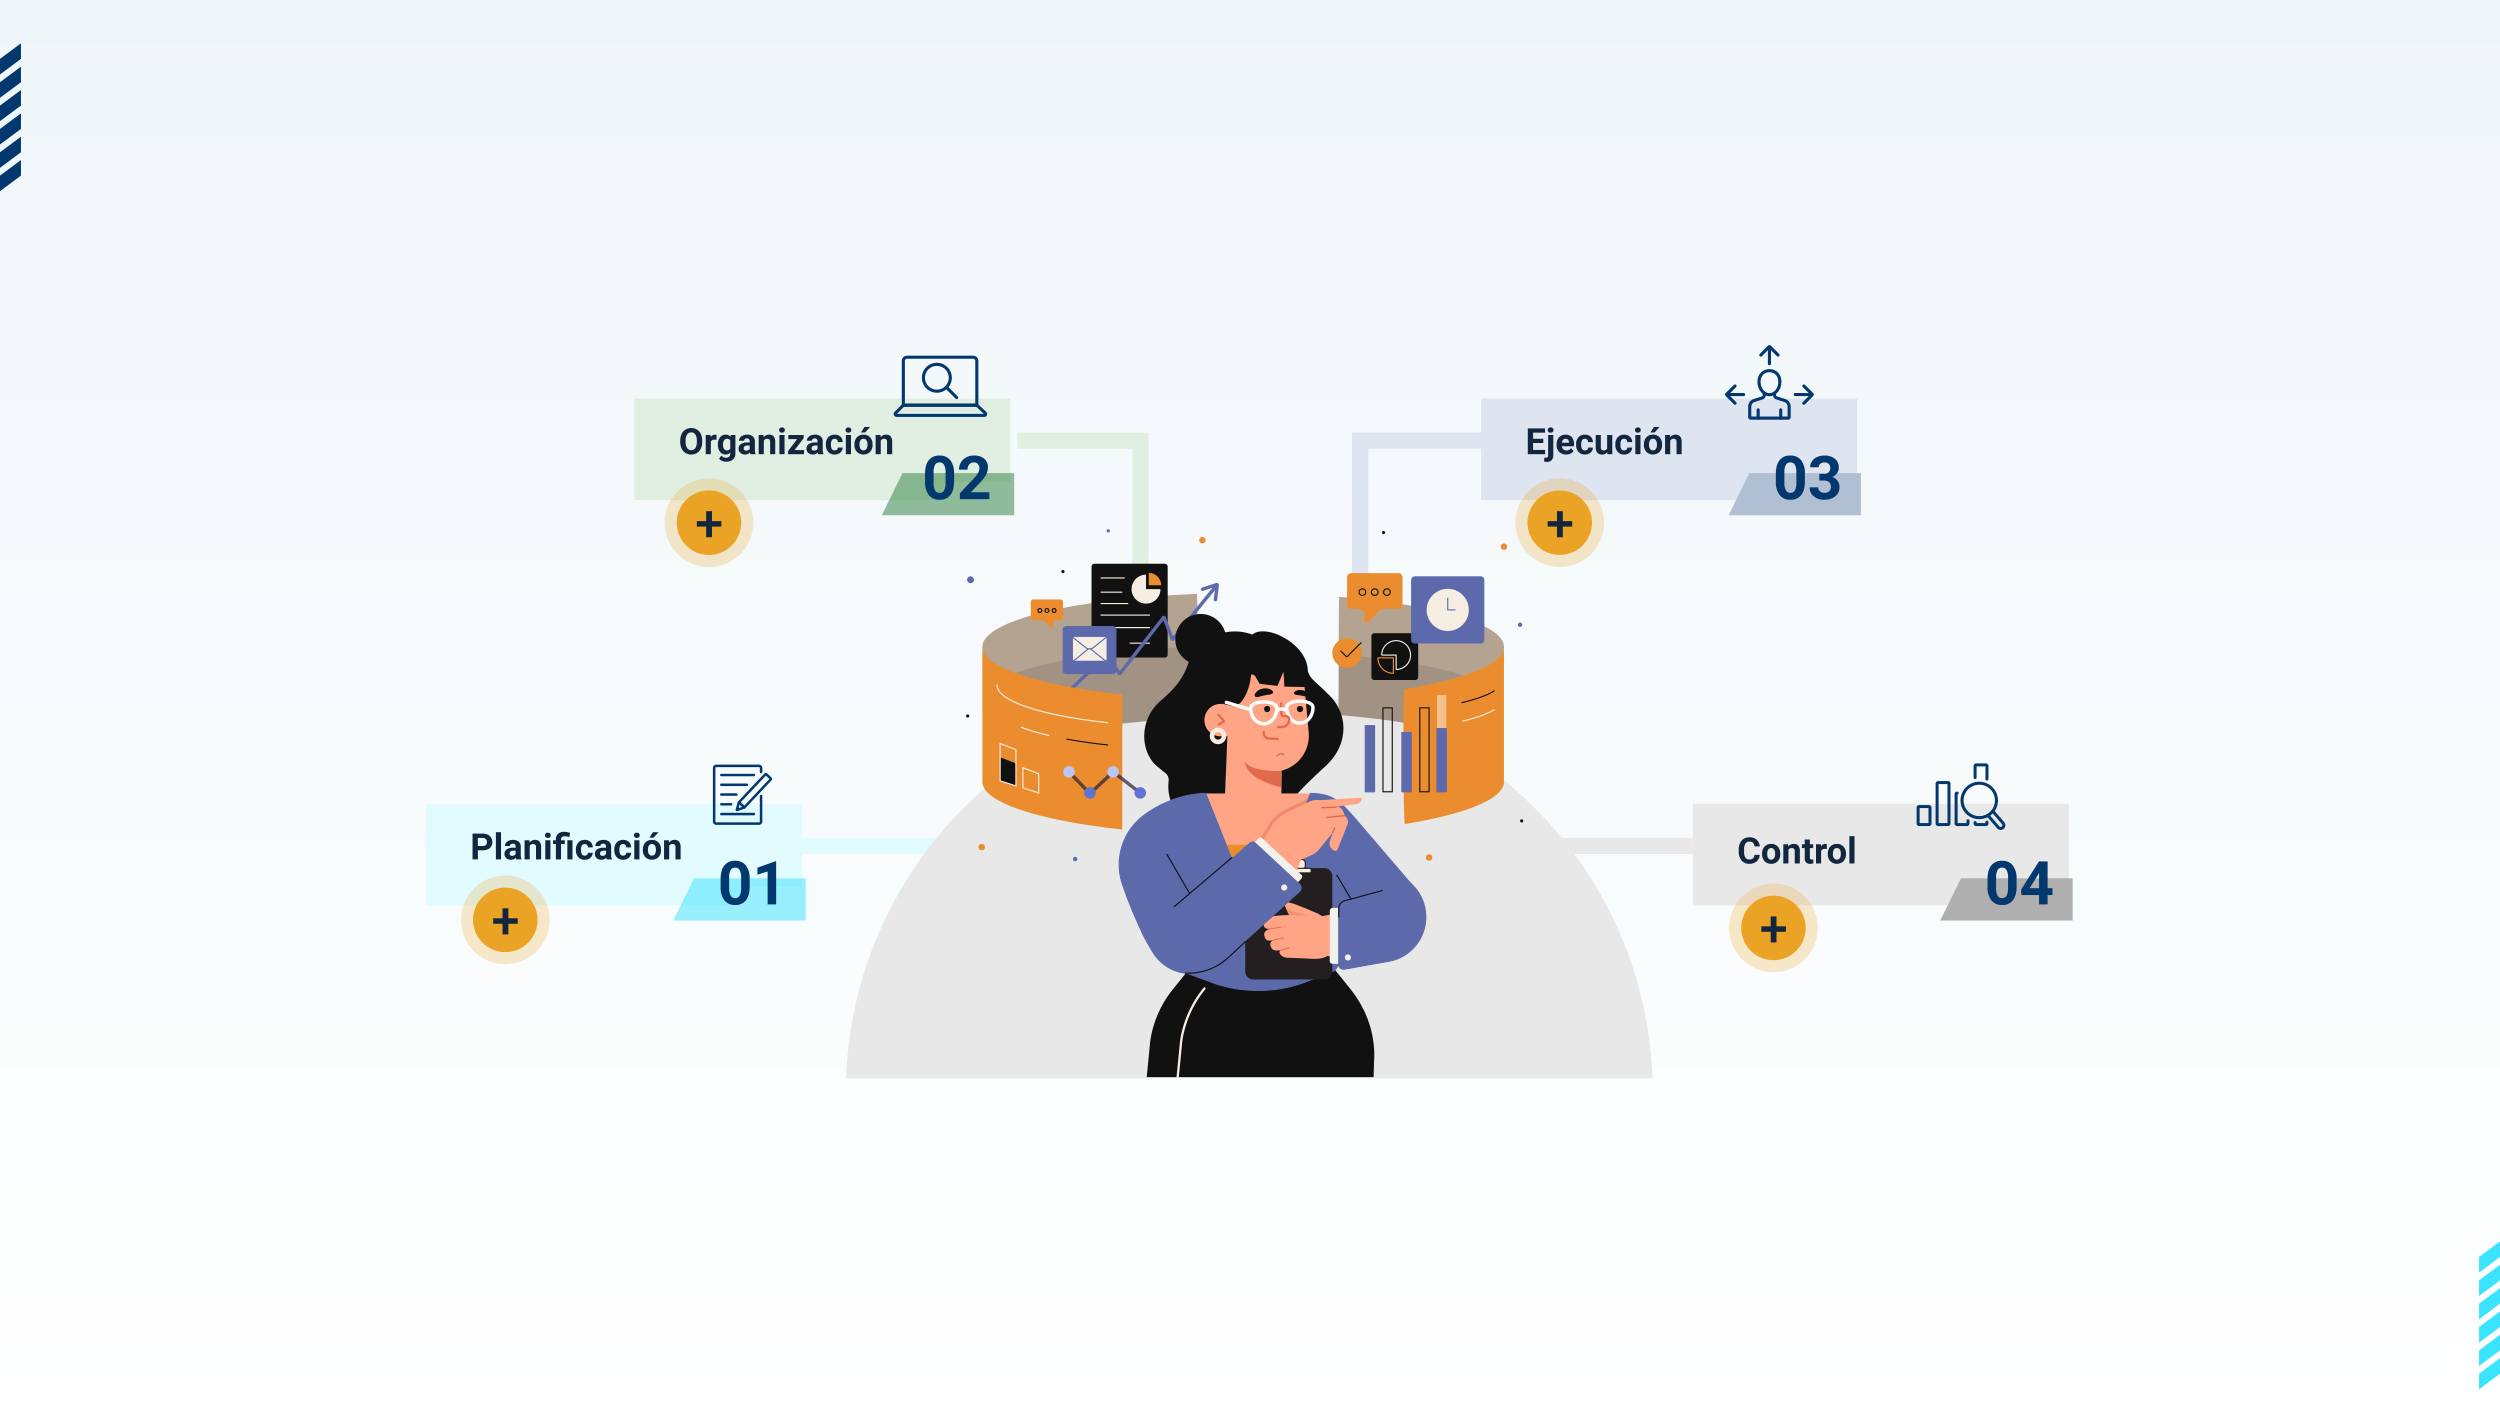 <svg xmlns="http://www.w3.org/2000/svg" xmlns:xlink="http://www.w3.org/1999/xlink" width="1240" height="706" viewBox="0 0 1240 706">
  <rect x="0" y="0" width="1240" height="706" fill="#808080" stroke="none"/>
  <defs>
    <linearGradient id="linear-gradient" x1="0.5" x2="0.5" y2="1" gradientUnits="objectBoundingBox">
      <stop offset="0" stop-color="#fff"/>
      <stop offset="1" stop-color="#eff6f9"/>
    </linearGradient>
    <clipPath id="clip-path">
      <rect id="Rectangle_385776" data-name="Rectangle 385776" width="276.364" height="272.328" fill="none"/>
    </clipPath>
    <clipPath id="clip-path-3">
      <rect id="Rectangle_385765" data-name="Rectangle 385765" width="98.737" height="40.619" fill="none"/>
    </clipPath>
    <clipPath id="clip-path-4">
      <rect id="Rectangle_385766" data-name="Rectangle 385766" width="71.657" height="34.876" fill="none"/>
    </clipPath>
    <clipPath id="clip-path-5">
      <rect id="Rectangle_385767" data-name="Rectangle 385767" width="23.52" height="20.283" fill="none"/>
    </clipPath>
    <clipPath id="clip-path-6">
      <rect id="Rectangle_385768" data-name="Rectangle 385768" width="10.592" height="2.56" fill="none"/>
    </clipPath>
    <clipPath id="clip-path-7">
      <rect id="Rectangle_385769" data-name="Rectangle 385769" width="37.079" height="13.08" fill="none"/>
    </clipPath>
    <clipPath id="clip-path-8">
      <rect id="Rectangle_385772" data-name="Rectangle 385772" width="4.609" height="47.959" fill="none"/>
    </clipPath>
    <clipPath id="clip-path-9">
      <rect id="Rectangle_291585" data-name="Rectangle 291585" width="29.371" height="29.879" fill="#03386e"/>
    </clipPath>
    <clipPath id="clip-path-10">
      <rect id="Rectangle_291582" data-name="Rectangle 291582" width="44" height="36.98" fill="#03386e"/>
    </clipPath>
    <clipPath id="clip-path-11">
      <rect id="Rectangle_291583" data-name="Rectangle 291583" width="44.029" height="33" fill="#03386e"/>
    </clipPath>
    <clipPath id="clip-path-12">
      <rect id="Rectangle_291581" data-name="Rectangle 291581" width="46.4" height="30.405" fill="#03386e"/>
    </clipPath>
  </defs>
  <g id="Group_1086699" data-name="Group 1086699" transform="translate(-180.36 -13710.32)">
    <path id="Path_839831" data-name="Path 839831" d="M0,0H1240V706H0Z" transform="translate(1420.36 14416.32) rotate(180)" fill="url(#linear-gradient)"/>
    <g id="Group_1085413" data-name="Group 1085413" transform="translate(1409.97 14326.07)">
      <path id="Path_214670" data-name="Path 214670" d="M0,0H7.72l7.72,10.39H7.72Z" transform="translate(0 73.338) rotate(-90)" fill="#3ae3fe"/>
      <path id="Path_214675" data-name="Path 214675" d="M0,0H7.72l7.72,10.39H7.72Z" transform="translate(0 38.599) rotate(-90)" fill="#3ae3fe"/>
      <path id="Path_214671" data-name="Path 214671" d="M0,0H7.72l7.72,10.39H7.72Z" transform="translate(0 61.758) rotate(-90)" fill="#3ae3fe"/>
      <path id="Path_214674" data-name="Path 214674" d="M0,0H7.72l7.72,10.39H7.72Z" transform="translate(0 27.019) rotate(-90)" fill="#3ae3fe"/>
      <path id="Path_214672" data-name="Path 214672" d="M0,0H7.72l7.72,10.39H7.72Z" transform="translate(0 50.178) rotate(-90)" fill="#3ae3fe"/>
      <path id="Path_214673" data-name="Path 214673" d="M0,0H7.72l7.72,10.39H7.72Z" transform="translate(0 15.44) rotate(-90)" fill="#3ae3fe"/>
    </g>
    <g id="Group_1085414" data-name="Group 1085414" transform="translate(180.36 13731.803)">
      <path id="Path_214670-2" data-name="Path 214670" d="M0,0H7.72l7.72,10.39H7.72Z" transform="translate(0 73.338) rotate(-90)" fill="#03386e"/>
      <path id="Path_214675-2" data-name="Path 214675" d="M0,0H7.72l7.72,10.39H7.72Z" transform="translate(0 38.599) rotate(-90)" fill="#03386e"/>
      <path id="Path_214671-2" data-name="Path 214671" d="M0,0H7.72l7.72,10.39H7.72Z" transform="translate(0 61.758) rotate(-90)" fill="#03386e"/>
      <path id="Path_214674-2" data-name="Path 214674" d="M0,0H7.72l7.72,10.39H7.72Z" transform="translate(0 27.019) rotate(-90)" fill="#03386e"/>
      <path id="Path_214672-2" data-name="Path 214672" d="M0,0H7.72l7.72,10.39H7.72Z" transform="translate(0 50.178) rotate(-90)" fill="#03386e"/>
      <path id="Path_214673-2" data-name="Path 214673" d="M0,0H7.72l7.72,10.39H7.72Z" transform="translate(0 15.44) rotate(-90)" fill="#03386e"/>
    </g>
    <path id="Path_839243" data-name="Path 839243" d="M-4382-293.681h71.466" transform="translate(4955.733 14423.574)" fill="none" stroke="#e1fbff" stroke-width="8"/>
    <path id="Path_839244" data-name="Path 839244" d="M-4382-293.681h71.466" transform="translate(5330.534 14423.574)" fill="none" stroke="#e8e8e8" stroke-width="8"/>
    <path id="Path_839245" data-name="Path 839245" d="M-4277-494.681h61V-355" transform="translate(4962 14423.574)" fill="none" stroke="#e1efe3" stroke-width="8"/>
    <path id="Path_839246" data-name="Path 839246" d="M-4216-494.681h-61V-355" transform="translate(5132 14423.574)" fill="none" stroke="#dee4f0" stroke-width="8"/>
    <path id="Path_839832" data-name="Path 839832" d="M400,192.773H0A200.065,200.065,0,0,1,339.056,56.215,200.583,200.583,0,0,1,382.3,117.46a199.223,199.223,0,0,1,17.7,75.31Z" transform="translate(600 14052.367)" fill="#e8e8e8"/>
    <g id="Group_1085558" data-name="Group 1085558" transform="translate(659.546 13972.812)">
      <g id="Group_1085557" data-name="Group 1085557" clip-path="url(#clip-path)">
        <g id="Group_1085556" data-name="Group 1085556">
          <g id="Group_1085555" data-name="Group 1085555" clip-path="url(#clip-path)">
            <path id="Path_839117" data-name="Path 839117" d="M122.513,118.086c-.285-10.832-1.843-61.6-1.864-61.594C60.133,58.727,14.2,69.634,14.2,82.753c0,10.269,28.634,47.068,69.395,39.321v-1.305c11.988-1.3,25.084-2.214,38.916-2.683" transform="translate(-6.137 -24.41)" fill="#b5a392"/>
            <g id="Group_1085539" data-name="Group 1085539" transform="translate(16.877 58.109)" opacity="0.15">
              <g id="Group_1085538" data-name="Group 1085538">
                <g id="Group_1085537" data-name="Group 1085537" clip-path="url(#clip-path-3)">
                  <path id="Path_839118" data-name="Path 839118" d="M90.3,141.877v-1.305c11.766-1.272,24.6-2.177,38.154-2.653-.515-17.061-1.089-35.6-1.1-35.6-44.744,1.653-81.508,8.046-97.636,16.569,11.47,13.411,33.311,28.17,60.584,22.986" transform="translate(-29.718 -102.322)" fill="#2d2d30"/>
                </g>
              </g>
            </g>
            <path id="Path_839119" data-name="Path 839119" d="M145.9,76.679H110.988a1.424,1.424,0,0,1-1.424-1.424V31.6a1.424,1.424,0,0,1,1.424-1.424H145.9a1.424,1.424,0,0,1,1.424,1.424V75.255a1.424,1.424,0,0,1-1.424,1.424" transform="translate(-47.343 -13.04)" fill="#111"/>
            <path id="Path_839120" data-name="Path 839120" d="M151.691,46.869V39.7a7.173,7.173,0,1,0,7.173,7.173Z" transform="translate(-62.446 -17.153)" fill="#f6eee3"/>
            <path id="Path_839121" data-name="Path 839121" d="M165.668,44.273a6.129,6.129,0,0,0-6.129-6.129v6.129Z" transform="translate(-68.937 -16.482)" fill="#eb8d2e"/>
            <path id="Path_839122" data-name="Path 839122" d="M129.2,42.651H117.687a.284.284,0,0,1,0-.568H129.2a.284.284,0,1,1,0,.568" transform="translate(-50.73 -18.184)" fill="#f6eee3"/>
            <path id="Path_839123" data-name="Path 839123" d="M152.668,99.586h-9.607a.284.284,0,0,1,0-.568h9.607a.284.284,0,1,1,0,.568" transform="translate(-61.694 -42.786)" fill="#f6eee3"/>
            <path id="Path_839124" data-name="Path 839124" d="M128.011,55.048H117.687a.284.284,0,0,1,0-.568h10.324a.284.284,0,0,1,0,.568" transform="translate(-50.73 -23.541)" fill="#f6eee3"/>
            <path id="Path_839125" data-name="Path 839125" d="M130.883,65.024h-13.2a.284.284,0,0,1,0-.568h13.2a.284.284,0,1,1,0,.568" transform="translate(-50.73 -27.851)" fill="#f6eee3"/>
            <path id="Path_839126" data-name="Path 839126" d="M141.7,75.1H117.687a.284.284,0,0,1,0-.568H141.7a.284.284,0,1,1,0,.568" transform="translate(-50.73 -32.205)" fill="#f6eee3"/>
            <path id="Path_839127" data-name="Path 839127" d="M141.7,85.991H117.687a.284.284,0,0,1,0-.568H141.7a.284.284,0,1,1,0,.568" transform="translate(-50.73 -36.911)" fill="#f6eee3"/>
            <path id="Path_839128" data-name="Path 839128" d="M74.2,110.781a.851.851,0,0,1-.589-1.466L100.6,83.45a1.088,1.088,0,0,1,1.647.166l5.659,8.189L128.9,64.847a1.088,1.088,0,0,1,1.876.286l3.549,9.458L154.284,50.06a.852.852,0,1,1,1.322,1.076L134.967,76.5a1.088,1.088,0,0,1-1.862-.306l-3.54-9.432L108.731,93.515a1.118,1.118,0,0,1-.889.419,1.094,1.094,0,0,1-.864-.47l-5.724-8.284L74.79,110.544a.848.848,0,0,1-.589.237" transform="translate(-31.694 -21.495)" fill="#5c69ab"/>
            <path id="Path_839129" data-name="Path 839129" d="M212.3,56.008a.778.778,0,0,1-.1-.006.851.851,0,0,1-.744-.947l.742-6.2-6.012,1.972a.852.852,0,0,1-.531-1.619l6.931-2.273A1.087,1.087,0,0,1,214,48.094l-.857,7.162a.851.851,0,0,1-.844.751" transform="translate(-88.609 -20.255)" fill="#5c69ab"/>
            <path id="Path_839130" data-name="Path 839130" d="M109.368,108.331H86.36a1.568,1.568,0,0,1-1.568-1.569V86.676a1.568,1.568,0,0,1,1.568-1.568h23.008a1.568,1.568,0,0,1,1.569,1.568v20.087a1.568,1.568,0,0,1-1.569,1.569" transform="translate(-36.639 -36.775)" fill="#5c69ab"/>
            <path id="Path_839131" data-name="Path 839131" d="M109.152,108.4H86.143a1.855,1.855,0,0,1-1.852-1.852V86.46a1.855,1.855,0,0,1,1.852-1.852h23.008A1.854,1.854,0,0,1,111,86.46v20.087a1.854,1.854,0,0,1-1.852,1.852M86.143,85.176a1.286,1.286,0,0,0-1.285,1.285v20.087a1.286,1.286,0,0,0,1.285,1.284h23.008a1.285,1.285,0,0,0,1.284-1.284V86.46a1.286,1.286,0,0,0-1.284-1.285Z" transform="translate(-36.422 -36.559)" fill="#5c69ab"/>
            <path id="Path_839132" data-name="Path 839132" d="M109.133,105.887H94.18a.86.86,0,0,1-.86-.86V94.939a.86.86,0,0,1,.86-.86h14.953a.86.86,0,0,1,.86.86v10.088a.86.86,0,0,1-.86.86" transform="translate(-40.324 -40.652)" fill="#f6eee3"/>
            <path id="Path_839133" data-name="Path 839133" d="M93.1,110.5a.284.284,0,0,1-.182-.5l8.121-6.8a.283.283,0,0,1,.361,0l8.337,6.718a.284.284,0,0,1-.357.442l-8.155-6.572-7.943,6.647a.28.28,0,0,1-.182.066" transform="translate(-40.108 -44.563)" fill="#5c69ab"/>
            <path id="Path_839134" data-name="Path 839134" d="M93.32,94.494l6.265,4.987a3.137,3.137,0,0,0,3.92-.01l6.273-5.044" transform="translate(-40.324 -40.802)" fill="#f6eee3"/>
            <path id="Path_839135" data-name="Path 839135" d="M101.323,100.237a3.415,3.415,0,0,1-2.131-.75L92.927,94.5a.284.284,0,1,1,.354-.444l6.265,4.987a2.838,2.838,0,0,0,3.565-.009l6.272-5.044a.284.284,0,1,1,.356.442l-6.272,5.044a3.413,3.413,0,0,1-2.144.76" transform="translate(-40.108 -40.586)" fill="#5c69ab"/>
            <path id="Path_839136" data-name="Path 839136" d="M407.346,83.856c0-11.265-33.87-20.9-81.762-24.813-.194-.016-.3,45.033-.291,58.617,14.073,1.138,26.94,2.771,38.107,4.793,26.73-6.732,43.945-30.636,43.945-38.6" transform="translate(-140.559 -25.512)" fill="#b5a392"/>
            <g id="Group_1085542" data-name="Group 1085542" transform="translate(184.782 62.065)" opacity="0.15">
              <g id="Group_1085541" data-name="Group 1085541">
                <g id="Group_1085540" data-name="Group 1085540" clip-path="url(#clip-path-4)">
                  <path id="Path_839137" data-name="Path 839137" d="M397.034,123.631c-13.527-6.53-39.322-11.721-71.413-14.343-.112-.009-.2,14.858-.243,30.086,14.054,1.139,26.9,2.77,38.06,4.79,14.332-3.61,25.923-12.155,33.6-20.533" transform="translate(-325.377 -109.288)" fill="#2d2d30"/>
                </g>
              </g>
            </g>
            <path id="Path_839138" data-name="Path 839138" d="M375.781,114.027h-20.35a1.423,1.423,0,0,1-1.424-1.424V92.254a1.424,1.424,0,0,1,1.424-1.425h20.35a1.425,1.425,0,0,1,1.424,1.425V112.6a1.424,1.424,0,0,1-1.424,1.424" transform="translate(-152.966 -39.247)" fill="#111"/>
            <path id="Path_839139" data-name="Path 839139" d="M370.2,111.705a.542.542,0,0,1-.377-.153.557.557,0,0,1-.17-.4V104.56h-6.605a.543.543,0,0,1-.39-.166.532.532,0,0,1-.151-.39,7.435,7.435,0,1,1,7.714,7.7H370.2m-.263-7.713h.284v7.161a6.955,6.955,0,0,0,4.919-2.4,6.867,6.867,0,1,0-12.064-4.733Z" transform="translate(-156.641 -41.845)" fill="#f6eee3"/>
            <path id="Path_839140" data-name="Path 839140" d="M366.829,120.082h-.023a8.024,8.024,0,0,1-7.647-7.646.583.583,0,0,1,.164-.43.6.6,0,0,1,.432-.185h7.073a.593.593,0,0,1,.592.592v7.074a.6.6,0,0,1-.184.431.584.584,0,0,1-.407.165m-7.074-7.694-.028.024a7.452,7.452,0,0,0,7.1,7.1l.024-7.1Z" transform="translate(-155.192 -48.317)" fill="#eb8d2e"/>
            <path id="Path_839141" data-name="Path 839141" d="M423.362,74.383h-32.6a1.568,1.568,0,0,1-1.568-1.569V43.2a1.568,1.568,0,0,1,1.568-1.569h32.6A1.569,1.569,0,0,1,424.93,43.2V72.814a1.568,1.568,0,0,1-1.569,1.569" transform="translate(-168.169 -17.99)" fill="#5c69ab"/>
            <path id="Path_839142" data-name="Path 839142" d="M423.145,74.452h-32.6a1.854,1.854,0,0,1-1.852-1.852V42.988a1.854,1.854,0,0,1,1.852-1.852h32.6A1.854,1.854,0,0,1,425,42.988V72.6a1.854,1.854,0,0,1-1.853,1.852M390.541,41.7a1.286,1.286,0,0,0-1.285,1.285V72.6a1.286,1.286,0,0,0,1.285,1.285h32.6A1.286,1.286,0,0,0,424.43,72.6V42.988a1.286,1.286,0,0,0-1.285-1.285Z" transform="translate(-167.952 -17.775)" fill="#5c69ab"/>
            <path id="Path_839143" data-name="Path 839143" d="M423.157,62.514A10.454,10.454,0,1,1,412.7,52.06a10.454,10.454,0,0,1,10.454,10.454" transform="translate(-173.812 -22.495)" fill="#f6eee3"/>
            <path id="Path_839144" data-name="Path 839144" d="M424.036,66.1h-3.879V59.991a.284.284,0,1,1,.568,0v5.543h3.311a.284.284,0,1,1,0,.568" transform="translate(-181.55 -25.799)" fill="#5c69ab"/>
            <path id="Path_839145" data-name="Path 839145" d="M334.481,102.628a7.307,7.307,0,1,1-7.307-7.307,7.307,7.307,0,0,1,7.307,7.307" transform="translate(-138.214 -41.188)" fill="#eb8d2e"/>
            <path id="Path_839146" data-name="Path 839146" d="M330.054,106.106a.692.692,0,0,1-.49-.2l-2.608-2.608a.284.284,0,0,1,.4-.4l2.608,2.608a.125.125,0,0,0,.176,0l6.831-6.831a.284.284,0,0,1,.4.4l-6.831,6.831a.692.692,0,0,1-.49.2" transform="translate(-141.242 -42.6)" fill="#111"/>
            <path id="Path_839147" data-name="Path 839147" d="M334.735,38.375a2,2,0,0,0-2,2V54.082a2,2,0,0,0,2,2h3.658a2.863,2.863,0,0,1,2.859,2.859V62.2a.975.975,0,0,0,1.664.689l5.963-5.963a2.88,2.88,0,0,1,2.022-.838h7.336a2,2,0,0,0,2-2V40.377a2,2,0,0,0-2-2Z" transform="translate(-143.774 -16.582)" fill="#eb8d2e"/>
            <path id="Path_839148" data-name="Path 839148" d="M344.682,55.408a1.924,1.924,0,1,1,1.924-1.924,1.927,1.927,0,0,1-1.924,1.924m0-3.28a1.356,1.356,0,1,0,1.356,1.356,1.358,1.358,0,0,0-1.356-1.356" transform="translate(-148.105 -22.279)" fill="#111"/>
            <path id="Path_839149" data-name="Path 839149" d="M355.432,55.408a1.924,1.924,0,1,1,1.924-1.924,1.927,1.927,0,0,1-1.924,1.924m0-3.28a1.356,1.356,0,1,0,1.356,1.356,1.358,1.358,0,0,0-1.356-1.356" transform="translate(-152.75 -22.279)" fill="#111"/>
            <path id="Path_839150" data-name="Path 839150" d="M366.059,55.408a1.924,1.924,0,1,1,1.925-1.924,1.926,1.926,0,0,1-1.925,1.924m0-3.28a1.356,1.356,0,1,0,1.357,1.356,1.358,1.358,0,0,0-1.357-1.356" transform="translate(-157.343 -22.279)" fill="#111"/>
            <path id="Path_839151" data-name="Path 839151" d="M57.671,61.383a1.162,1.162,0,0,0-1.161,1.161v7.947a1.162,1.162,0,0,0,1.161,1.161h4.254a1.671,1.671,0,0,1,1.173.486L66.556,75.6a.565.565,0,0,0,.965-.4V73.31a1.66,1.66,0,0,1,1.658-1.658H71.3a1.162,1.162,0,0,0,1.161-1.161V62.544A1.162,1.162,0,0,0,71.3,61.383Z" transform="translate(-24.418 -26.524)" fill="#eb8d2e"/>
            <path id="Path_839152" data-name="Path 839152" d="M75.879,71.289a1.235,1.235,0,1,1,1.235-1.235,1.237,1.237,0,0,1-1.235,1.235m0-1.9a.667.667,0,1,0,.667.667.668.668,0,0,0-.667-.667" transform="translate(-32.254 -29.737)" fill="#111"/>
            <path id="Path_839153" data-name="Path 839153" d="M69.646,71.289a1.235,1.235,0,1,1,1.235-1.235,1.237,1.237,0,0,1-1.235,1.235m0-1.9a.667.667,0,1,0,.667.667.668.668,0,0,0-.667-.667" transform="translate(-29.56 -29.737)" fill="#111"/>
            <path id="Path_839154" data-name="Path 839154" d="M63.482,71.289a1.235,1.235,0,1,1,1.235-1.235,1.237,1.237,0,0,1-1.235,1.235m0-1.9a.667.667,0,1,0,.667.667.668.668,0,0,0-.667-.667" transform="translate(-26.897 -29.737)" fill="#111"/>
            <path id="Path_839155" data-name="Path 839155" d="M206.759,8.4a1.588,1.588,0,1,1-1.588-1.588A1.588,1.588,0,0,1,206.759,8.4" transform="translate(-87.968 -2.946)" fill="#eb8d2e"/>
            <path id="Path_839156" data-name="Path 839156" d="M14.014,276.447a1.588,1.588,0,1,1-1.588-1.588,1.588,1.588,0,0,1,1.588,1.588" transform="translate(-4.683 -118.766)" fill="#eb8d2e"/>
            <path id="Path_839157" data-name="Path 839157" d="M404.748,285.5a1.588,1.588,0,1,1-1.588-1.588,1.588,1.588,0,0,1,1.588,1.588" transform="translate(-173.519 -122.679)" fill="#eb8d2e"/>
            <path id="Path_839158" data-name="Path 839158" d="M470.158,14a1.588,1.588,0,1,1-1.588-1.588A1.588,1.588,0,0,1,470.158,14" transform="translate(-201.783 -5.362)" fill="#eb8d2e"/>
            <path id="Path_839159" data-name="Path 839159" d="M484.035,82.833a.794.794,0,1,1-.794-.794.794.794,0,0,1,.794.794" transform="translate(-208.465 -35.449)" fill="#5c69ab"/>
            <path id="Path_839160" data-name="Path 839160" d="M483.025,83.695a1.078,1.078,0,1,1,1.078-1.078,1.079,1.079,0,0,1-1.078,1.078m0-1.588a.51.51,0,1,0,.51.51.511.511,0,0,0-.51-.51" transform="translate(-208.249 -35.233)" fill="#5c69ab"/>
            <path id="Path_839161" data-name="Path 839161" d="M95.435,287.5a.794.794,0,1,1-.794-.794.794.794,0,0,1,.794.794" transform="translate(-40.551 -123.887)" fill="#5c69ab"/>
            <path id="Path_839162" data-name="Path 839162" d="M94.426,288.367a1.078,1.078,0,1,1,1.078-1.078,1.079,1.079,0,0,1-1.078,1.078m0-1.588a.51.51,0,1,0,.51.509.51.51,0,0,0-.51-.509" transform="translate(-40.336 -123.672)" fill="#5c69ab"/>
            <path id="Path_839163" data-name="Path 839163" d="M2.8,41.676a1.4,1.4,0,1,1-1.4,1.4,1.4,1.4,0,0,1,1.4-1.4" transform="translate(-0.604 -18.008)" fill="#5c69ab"/>
            <path id="Path_839164" data-name="Path 839164" d="M2.586,44.552a1.688,1.688,0,1,1,1.688-1.688,1.69,1.69,0,0,1-1.688,1.688m0-2.808a1.12,1.12,0,1,0,1.12,1.12,1.121,1.121,0,0,0-1.12-1.12" transform="translate(-0.388 -17.792)" fill="#5c69ab"/>
            <path id="Path_839165" data-name="Path 839165" d="M123.725.5a.544.544,0,1,1-.545.545A.544.544,0,0,1,123.725.5" transform="translate(-53.226 -0.216)" fill="#5c69ab"/>
            <path id="Path_839166" data-name="Path 839166" d="M123.51,1.657a.828.828,0,1,1,.829-.829.829.829,0,0,1-.829.829m0-1.089a.26.26,0,1,0,.261.26.261.261,0,0,0-.261-.26" transform="translate(-53.01)" fill="#5c69ab"/>
            <path id="Path_839167" data-name="Path 839167" d="M84.786,36.373a.794.794,0,1,1-.794-.794.794.794,0,0,1,.794.794" transform="translate(-35.95 -15.374)" fill="#111"/>
            <path id="Path_839168" data-name="Path 839168" d="M1.588,162.512a.794.794,0,1,1-.794-.794.794.794,0,0,1,.794.794" transform="translate(0 -69.878)" fill="#111"/>
            <path id="Path_839169" data-name="Path 839169" d="M364.826,2.368a.794.794,0,1,1-.794-.794.794.794,0,0,1,.794.794" transform="translate(-156.955 -0.68)" fill="#111"/>
            <path id="Path_839170" data-name="Path 839170" d="M485.433,254.133a.794.794,0,1,1-.794-.794.794.794,0,0,1,.794.794" transform="translate(-209.069 -109.468)" fill="#111"/>
            <path id="Path_839171" data-name="Path 839171" d="M270.509,425.767c.85-12.838-3.347-25.557-11.957-36.238l-4.64-5.757-4.432-5.5-3.18-3.946-31.494,1.878-31.493-1.878-3.18,3.946-4.431,5.5-4.64,5.757a53.509,53.509,0,0,0-11.551,25.882c-.061.418-.776,8.378-1.767,18.1H270.289Z" transform="translate(-68.161 -161.747)" fill="#111"/>
            <path id="Path_839172" data-name="Path 839172" d="M184.34,445.208l-.058,0a.568.568,0,0,1-.508-.623c.641-6.28,1.162-11.786,1.473-15.076.194-2.051.274-2.888.3-3.044A54.331,54.331,0,0,1,197.215,400.3a.568.568,0,0,1,.884.713,53.2,53.2,0,0,0-11.431,25.608c-.02.134-.133,1.331-.29,2.988-.312,3.292-.833,8.8-1.474,15.085a.568.568,0,0,1-.564.51" transform="translate(-79.408 -172.88)" fill="#f6eee3"/>
            <path id="Path_839173" data-name="Path 839173" d="M254.147,127.567a23.439,23.439,0,0,0-7.759-14.114c-.951-1-1.855-1.891-2.688-2.683-2.892-2.75-6.844-5.5-7.045-9.266-.693-12.976-20.931-22.886-27.465-17.229a24.671,24.671,0,0,0-13.471-1.115,12.607,12.607,0,1,0-18.03,14.624c-.183.552-.366,1.111-.573,1.676-2.476,6.778-6.543,11.687-12.538,16.877l-.814.7c-11.065,9.578-10.173,25.642-1.691,32.646l2.446,2.04q.567.474,1.167.9a4.527,4.527,0,0,1,2.005,4.259,21.876,21.876,0,0,0,.877,9.432c3.792,11.836,17.287,19.577,31.872,18.182,10.115-.967,18.656-5.87,23.793-12.628,6.141-8.077,13.614-15.378,21.344-22.429,6.318-5.763,9.749-13.7,8.569-21.881" transform="translate(-67.228 -31.994)" fill="#111"/>
            <path id="Path_839174" data-name="Path 839174" d="M259.87,154.6l-2.047-22.552-10.008-.179-.406-7.387-3.039,7.012-8.813-1.018-2.03-3.492a2.284,2.284,0,0,0-2.194-1.147c-.691,8.1-4.534,15.2-8.446,15.829l-5.281-1.149.007-.1-1.667.037a7.97,7.97,0,0,0-7.767,8.123l0,.181a7.97,7.97,0,0,0,8.123,7.767l3.242-.073-1.162,29.133c-.044,7.858,7,12.376,14.3,12.416l.3,0c7.3.041,13.316-6.355,13.36-14.213l.057-10.249A17.858,17.858,0,0,0,259.87,154.6" transform="translate(-89.953 -53.789)" fill="#ffa485"/>
            <path id="Path_839175" data-name="Path 839175" d="M220.148,167.09a.568.568,0,0,1-.3-1.047l2.055-1.3-2.3-2.62a.568.568,0,0,1,.854-.749l2.734,3.118a.567.567,0,0,1-.123.854L220.452,167a.563.563,0,0,1-.3.089" transform="translate(-94.829 -69.644)" fill="#e06a4b"/>
            <path id="Path_839176" data-name="Path 839176" d="M260.778,205.621s-15.589.643-18.169-4.919h0s-.758,8.461,18.009,12.979Z" transform="translate(-104.336 -85.655)" fill="#e06a4b"/>
            <path id="Path_839177" data-name="Path 839177" d="M216.9,181.493c-.1,0-.2,0-.307-.012a4.108,4.108,0,1,1,.307.012m-.005-5.962a1.85,1.85,0,1,0,.137.005c-.046,0-.091-.005-.137-.005" transform="translate(-91.941 -74.866)" fill="#f6eee3"/>
            <path id="Path_839178" data-name="Path 839178" d="M292,155.9a1.539,1.539,0,1,1-1.5-1.576A1.54,1.54,0,0,1,292,155.9" transform="translate(-124.842 -66.682)" fill="#111"/>
            <path id="Path_839179" data-name="Path 839179" d="M263.327,155.9a1.539,1.539,0,1,1-1.5-1.576,1.54,1.54,0,0,1,1.5,1.576" transform="translate(-112.454 -66.682)" fill="#111"/>
            <path id="Path_839180" data-name="Path 839180" d="M254.337,161.873c-4.041,0-7.344-3.8-7.374-8.483-.017-2.785,3.671-4.055,7.334-4.079s7.368,1.2,7.386,3.986c.03,4.7-3.248,8.55-7.306,8.576Zm.065-10.858h-.094c-3.171.02-5.649,1.059-5.641,2.364.023,3.751,2.565,6.79,5.67,6.79h.03c3.119-.02,5.637-3.1,5.613-6.862h0c-.008-1.293-2.451-2.293-5.578-2.293" transform="translate(-106.713 -64.517)" fill="#fff"/>
            <path id="Path_839181" data-name="Path 839181" d="M285.891,161.259a6.856,6.856,0,0,1-5.227-2.516,9.23,9.23,0,0,1-2.146-5.966c-.017-2.786,3.672-4.055,7.335-4.078a12.5,12.5,0,0,1,4.819.835c1.646.7,2.558,1.822,2.566,3.151a9.225,9.225,0,0,1-2.07,5.992,6.849,6.849,0,0,1-5.236,2.583Zm.065-10.858h-.093c-3.172.02-5.65,1.058-5.642,2.364a7.523,7.523,0,0,0,1.735,4.867,4.984,4.984,0,0,0,7.9-.049,7.522,7.522,0,0,0,1.673-4.889c-.008-1.293-2.451-2.293-5.578-2.293" transform="translate(-120.348 -64.252)" fill="#fff"/>
            <path id="Path_839182" data-name="Path 839182" d="M273.977,152.333l.1,5.1a1.14,1.14,0,0,0,1.162,1.117l1.133-.023a1.553,1.553,0,0,1,1.584,1.523,3.847,3.847,0,0,1-3.77,3.922l-1.774.035" transform="translate(-117.71 -65.823)" fill="#ffa485"/>
            <path id="Path_839183" data-name="Path 839183" d="M271.98,164.146a.568.568,0,0,1-.011-1.136l1.774-.035a3.28,3.28,0,0,0,3.214-3.343.986.986,0,0,0-1-.966l-1.134.023a1.707,1.707,0,0,1-1.741-1.674l-.1-5.1a.568.568,0,0,1,.557-.579h.011a.568.568,0,0,1,.568.556l.1,5.1a.566.566,0,0,0,.175.4.547.547,0,0,0,.408.16l1.133-.023a2.122,2.122,0,0,1,2.163,2.079,4.416,4.416,0,0,1-4.327,4.5l-1.774.035Z" transform="translate(-117.277 -65.391)" fill="#e06a4b"/>
            <path id="Path_839184" data-name="Path 839184" d="M238.61,155.077a.857.857,0,0,1-.248-.037l-11.939-3.63a.852.852,0,1,1,.5-1.63l11.939,3.629a.852.852,0,0,1-.248,1.667" transform="translate(-97.576 -64.704)" fill="#fff"/>
            <path id="Path_839185" data-name="Path 839185" d="M270.593,158.1a.851.851,0,0,1-.5-1.544,5.143,5.143,0,0,1,6.082,0,.852.852,0,0,1-1.063,1.332c-1.822-1.455-3.944,0-4.034.061a.847.847,0,0,1-.489.154" transform="translate(-116.554 -67.21)" fill="#fff"/>
            <path id="Path_839186" data-name="Path 839186" d="M274.691,196.6a.32.32,0,0,1-.215-.013,2.728,2.728,0,0,0-3.014.61.32.32,0,1,1-.475-.43,3.424,3.424,0,0,1,3.744-.768.32.32,0,0,1-.041.6" transform="translate(-117.058 -84.578)" fill="#e06a4b"/>
            <path id="Path_839187" data-name="Path 839187" d="M252.7,143.3a4.91,4.91,0,0,0,2.017-.272c.7-.191,1.406-.365,2.025-.495s1.339-.256,2.055-.362a4.869,4.869,0,0,0,1.952-.561c.485-.337.567-1.027-.231-1.688a5.613,5.613,0,0,0-4.534-.736,5.445,5.445,0,0,0-3.8,2.486c-.439.921-.068,1.516.518,1.628" transform="translate(-108.885 -60.073)" fill="#111"/>
            <path id="Path_839188" data-name="Path 839188" d="M293.031,143.641a3.855,3.855,0,0,1-1.595-.152c-.555-.128-1.117-.244-1.608-.327s-1.061-.16-1.628-.221a3.83,3.83,0,0,1-1.553-.381c-.392-.25-.477-.791.129-1.335a4.42,4.42,0,0,1,3.543-.72,4.288,4.288,0,0,1,3.068,1.838c.373.71.1,1.19-.358,1.3" transform="translate(-123.727 -60.678)" fill="#111"/>
            <path id="Path_839189" data-name="Path 839189" d="M266.434,180.661H266.4l-4.431-.273a3.213,3.213,0,0,1-3.014-3.223l0-.6a.568.568,0,0,1,.568-.566h0a.568.568,0,0,1,.565.571l0,.605a2.076,2.076,0,0,0,1.948,2.084l4.431.273a.568.568,0,0,1-.035,1.135" transform="translate(-111.894 -76.047)" fill="#e06a4b"/>
            <path id="Path_839190" data-name="Path 839190" d="M219.322,256.1l31.931-.184.2-.495,9.728-24.449a.3.3,0,0,1,.269-.184l-52.2-.009,9.8,24.642Z" transform="translate(-90.416 -99.721)" fill="#ffa485"/>
            <g id="Group_1085545" data-name="Group 1085545" transform="translate(146.316 133.584)" opacity="0.46">
              <g id="Group_1085544" data-name="Group 1085544">
                <g id="Group_1085543" data-name="Group 1085543" clip-path="url(#clip-path-5)">
                  <path id="Path_839191" data-name="Path 839191" d="M280.187,235.625l-10.7,5.232a19.471,19.471,0,0,0-8.011,7.259l-3.835,6.208,1.268,1.183,3.8-6.155a19.47,19.47,0,0,1,8.011-7.259l9.568-4.68.871-2.19a8.761,8.761,0,0,0-.977.4" transform="translate(-257.644 -235.224)" fill="#e06a4b"/>
                </g>
              </g>
            </g>
            <path id="Path_839192" data-name="Path 839192" d="M241.171,310.873a1.843,1.843,0,0,0,3.493,0l14.255-35.828-31.931.185Z" transform="translate(-98.081 -118.847)" fill="#eb8d2e"/>
            <path id="Path_839193" data-name="Path 839193" d="M277.13,274.034l-25.91-30.248c-7.466-8.5-11.033-12.731-22.164-12.993h-.026l-.166-.006c-.006,0-.011.005-.018.005a.3.3,0,0,0-.269.184l-9.728,24.449-.2.495L204.4,291.748a1.842,1.842,0,0,1-3.493,0L186.72,256.1l-.27-.679-9.8-24.642h0l-.275,0H176.3c-10.089.175-21.707,4.338-30.553,11.061a30.662,30.662,0,0,0-11.711,28.236,31.1,31.1,0,0,0,1.584,6.468l.567,1.614q2.854,8.112,6.408,15.955c.859,1.9,1.536,3.385,1.548,3.4l6.3,1.145a.3.3,0,0,0,.444-.009l16.7,21.141a.3.3,0,0,0,.195.278l13.075,4.815a68.492,68.492,0,0,0,43.6,0l16.231-6.325a.3.3,0,0,0,.181-.348s13.876-19.424,14-19.555l22.264-24.233a.3.3,0,0,0,.007-.395" transform="translate(-57.813 -99.721)" fill="#5c69ab"/>
            <path id="Path_839194" data-name="Path 839194" d="M201.877,328.523a65.124,65.124,0,0,1-21.338-3.581l-13.081-4.816a.588.588,0,0,1-.369-.43l-16.494-20.888a.6.6,0,0,1-.142.02.585.585,0,0,1-.357-.112l-6.22-1.132a.29.29,0,0,1-.154-.083c-.048-.051-.049-.052-1.6-3.476-2.362-5.212-4.522-10.588-6.417-15.978l-.567-1.614a30.824,30.824,0,0,1,10.223-35.024c8.793-6.682,20.564-10.943,30.721-11.119l.071.283-.006-.284.276,0a.282.282,0,0,1,.272.179l24.257,60.965a1.559,1.559,0,0,0,2.965,0L228.1,230.655a.584.584,0,0,1,.486-.361.333.333,0,0,1,.09-.007l.146,0c11.138.262,14.8,4.44,22.108,12.761l.29.329,25.913,30.251a.582.582,0,0,1-.014.772l-22.264,24.233c-.208.266-9.157,12.783-13.914,19.442a.585.585,0,0,1-.37.534l-16.231,6.324a65.065,65.065,0,0,1-21.907,3.582q-.277,0-.554,0m.554-.57a64.385,64.385,0,0,0,21.711-3.547l16.221-6.321a.328.328,0,0,1,.053-.249c3.257-4.56,13.9-19.448,14.018-19.582L276.7,274.021l.216-.2L276.7,274l-26.2-30.575c-7.195-8.2-10.805-12.312-21.668-12.568l-.157,0-.023,0-9.954,24.95-14.256,35.828a2.126,2.126,0,0,1-4.021,0l-24.185-60.782h-.148c-10.042.174-21.685,4.391-30.386,11a30.26,30.26,0,0,0-10.032,34.384l.568,1.614c1.89,5.375,4.042,10.735,6.4,15.933,1,2.2,1.361,3,1.483,3.26l6.152,1.12a.281.281,0,0,1,.157.086.312.312,0,0,1,.232-.1.306.306,0,0,1,.228.108l16.7,21.141a.289.289,0,0,1,.061.174l13.084,4.828a64.351,64.351,0,0,0,21.7,3.545" transform="translate(-57.598 -99.505)" fill="#5c69ab"/>
            <path id="Path_839195" data-name="Path 839195" d="M283.012,351.23H247.774a3.97,3.97,0,0,1-3.97-3.97V300a3.97,3.97,0,0,1,3.97-3.97h35.238a3.97,3.97,0,0,1,3.97,3.97v47.26a3.97,3.97,0,0,1-3.97,3.97" transform="translate(-105.348 -127.915)" fill="#231f20"/>
            <path id="Path_839196" data-name="Path 839196" d="M282.067,293.352h-13a1.717,1.717,0,0,1-1.717-1.717V290.2a1.718,1.718,0,0,1,1.717-1.718h13a1.717,1.717,0,0,1,1.717,1.718v1.437a1.717,1.717,0,0,1-1.717,1.717" transform="translate(-115.521 -124.652)" fill="#f6eee3"/>
            <path id="Path_839197" data-name="Path 839197" d="M281.851,293.419h-13a2,2,0,0,1-2-2v-1.437a2,2,0,0,1,2-2h13a2,2,0,0,1,2,2v1.437a2,2,0,0,1-2,2m-13-4.872a1.435,1.435,0,0,0-1.433,1.433v1.437a1.435,1.435,0,0,0,1.433,1.433h13a1.435,1.435,0,0,0,1.433-1.433v-1.437a1.436,1.436,0,0,0-1.433-1.433Z" transform="translate(-115.305 -124.436)" fill="#231f20"/>
            <path id="Path_839198" data-name="Path 839198" d="M283.925,298.45h-21.08a.545.545,0,0,1-.546-.546V296.71a.546.546,0,0,1,.546-.546h21.08a.546.546,0,0,1,.546.546V297.9a.546.546,0,0,1-.546.546" transform="translate(-113.339 -127.972)" fill="#f6eee3"/>
            <path id="Path_839199" data-name="Path 839199" d="M283.709,298.518h-21.08a.83.83,0,0,1-.83-.829v-1.194a.83.83,0,0,1,.83-.83h21.08a.83.83,0,0,1,.83.83v1.194a.83.83,0,0,1-.83.829m-21.08-2.285a.262.262,0,0,0-.262.262v1.194a.262.262,0,0,0,.262.261h21.08a.262.262,0,0,0,.262-.261v-1.194a.262.262,0,0,0-.262-.262Z" transform="translate(-113.123 -127.757)" fill="#231f20"/>
            <path id="Path_839200" data-name="Path 839200" d="M260.392,343.017c.544,2.172,2.533,2.066,4.474,1.575-1.157.488-2.015,1.263-1.594,2.7.453,2.652,2.977,2.761,5.086,2.171-1.82,1.152.495,3.94,3.314,3.9,3.955.144,7.877.27,11.833.493,2.792.157,5.437.025,7.9-1.335l3.012.127-.634-20.835-4.944.917c-.582-.4-1.173-.778-1.779-1.121,0,0-10.463-4.689-14.273-5.593a3.71,3.71,0,0,0-1.245-.141,1.358,1.358,0,0,0-1.047.613,1.806,1.806,0,0,0,.1,1.576c.672,1.558,1.266,2.909,1.87,4.1-1.478.076-1.883.09-3.614.145-3.639.381-9.717.27-8.942,5,.409,1.62,1.733,1.874,3.1,1.691-1.868.63-3.548,1.75-2.619,4.022m2.937,2.17c.314-.093.6-.172.86-.224-.25.076-.544.148-.86.224" transform="translate(-112.278 -140.805)" fill="#ffa485"/>
            <g id="Group_1085548" data-name="Group 1085548" transform="translate(159.085 189.014)" opacity="0.36">
              <g id="Group_1085547" data-name="Group 1085547">
                <g id="Group_1085546" data-name="Group 1085546" clip-path="url(#clip-path-6)">
                  <path id="Path_839201" data-name="Path 839201" d="M281.231,335.169l9.489.22s-9.086-2.644-10.591-2.558Z" transform="translate(-280.128 -332.829)" fill="#e06a4b"/>
                </g>
              </g>
            </g>
            <path id="Path_839202" data-name="Path 839202" d="M318.967,358.467l4.817.01a1.4,1.4,0,0,0,1.4-1.4l.053-24.953a1.4,1.4,0,0,0-1.4-1.4l-4.818-.01a1.4,1.4,0,0,0-1.4,1.4l-.053,24.953a1.4,1.4,0,0,0,1.4,1.4" transform="translate(-137.222 -142.9)" fill="#f2f1ec"/>
            <path id="Path_839203" data-name="Path 839203" d="M325.515,320.745v28.081a2.308,2.308,0,0,0,2.71,2.273l22.464-3.971a22.284,22.284,0,0,0,11.771-37.28l-2.167-2.261-32.408,9.95a3.356,3.356,0,0,0-2.371,3.208" transform="translate(-140.655 -132.908)" fill="#5c69ab"/>
            <path id="Path_839204" data-name="Path 839204" d="M333.669,372.215a1.524,1.524,0,1,1-2.042-.691,1.525,1.525,0,0,1,2.042.691" transform="translate(-142.929 -160.467)" fill="#f2f1ec"/>
            <path id="Path_839205" data-name="Path 839205" d="M327.6,351.2a2.592,2.592,0,0,1-2.59-2.592V320.529a3.62,3.62,0,0,1,2.572-3.479l32.408-9.95a.281.281,0,0,1,.288.075l2.167,2.261a22.568,22.568,0,0,1-11.921,37.755l-22.47,3.972a2.613,2.613,0,0,1-.454.04m32.389-43.509-32.241,9.9a3.057,3.057,0,0,0-2.171,2.937V348.61a2.026,2.026,0,0,0,2.377,1.993l22.464-3.971a22,22,0,0,0,11.616-36.8Z" transform="translate(-140.438 -132.692)" fill="#5c69ab"/>
            <line id="Line_198" data-name="Line 198" x1="5.817" y2="0.852" transform="translate(150.38 197.373)" fill="#c0644b"/>
            <path id="Path_839206" data-name="Path 839206" d="M264.583,348.47a.284.284,0,0,1-.04-.565l5.817-.852a.288.288,0,0,1,.322.24.284.284,0,0,1-.24.322l-5.817.852-.041,0" transform="translate(-114.204 -149.96)" fill="#f16f5f"/>
            <line id="Line_199" data-name="Line 199" x1="4.769" y2="1.113" transform="translate(152.588 202.675)" fill="#c0644b"/>
            <path id="Path_839207" data-name="Path 839207" d="M268.472,358.066a.284.284,0,0,1-.064-.561l4.769-1.113a.284.284,0,0,1,.128.553l-4.769,1.113a.28.28,0,0,1-.064.007" transform="translate(-115.884 -153.994)" fill="#f16f5f"/>
            <line id="Line_200" data-name="Line 200" x1="4.579" y2="1.252" transform="translate(155.826 207.604)" fill="#c0644b"/>
            <path id="Path_839208" data-name="Path 839208" d="M274.173,366.884a.284.284,0,0,1-.075-.558l4.58-1.252a.284.284,0,0,1,.149.548l-4.579,1.252a.288.288,0,0,1-.075.01" transform="translate(-118.347 -157.744)" fill="#f16f5f"/>
            <path id="Path_839209" data-name="Path 839209" d="M325.3,328.809a.284.284,0,0,1-.284-.284v-4.249a4.293,4.293,0,0,1,3.167-4.137l18.623-5.028a.284.284,0,0,1,.148.548l-18.623,5.028a3.724,3.724,0,0,0-2.747,3.589v4.249a.284.284,0,0,1-.284.284" transform="translate(-140.439 -136.155)" fill="#111"/>
            <path id="Path_839210" data-name="Path 839210" d="M330.611,314.055a.284.284,0,0,1-.245-.14l-6.992-11.832a.284.284,0,1,1,.489-.288l6.993,11.832a.284.284,0,0,1-.1.389.281.281,0,0,1-.144.039" transform="translate(-139.713 -130.345)" fill="#111"/>
            <path id="Path_839211" data-name="Path 839211" d="M255.9,258.885l6.062-9.814a19.467,19.467,0,0,1,8.011-7.259l10.7-5.233a8.819,8.819,0,0,1,4.952-.83l20.618-1.175a.671.671,0,0,1,.652.943l-.016.036a3.749,3.749,0,0,1-2.986,2.211l-9.688,1.189.476.044a3.389,3.389,0,0,1,2.874,2.213l.8,2.186.678.72a3.5,3.5,0,0,1,.709,3.682l-4.808,12.211a1.378,1.378,0,0,1-1.883.734,3.934,3.934,0,0,1-2.01-4.8l1.376-4.08-6.639,8.151a10.908,10.908,0,0,1-4.07,3.1l-5.116,2.249-3.606,10.1Z" transform="translate(-110.573 -101.359)" fill="#ffa485"/>
            <line id="Line_201" data-name="Line 201" y1="0.31" x2="7.048" transform="translate(176.512 137.838)" fill="#c0644b"/>
            <path id="Path_839212" data-name="Path 839212" d="M317.753,242.762a.338.338,0,0,1-.138.036l-7.049.31a.346.346,0,1,1-.03-.691l7.049-.311a.345.345,0,0,1,.168.655" transform="translate(-134.04 -104.614)" fill="#e06a4b"/>
            <line id="Line_202" data-name="Line 202" y1="0.892" x2="8.574" transform="translate(178.93 142.068)" fill="#c0644b"/>
            <path id="Path_839213" data-name="Path 839213" d="M323.537,250.211a.334.334,0,0,1-.117.034l-8.574.893a.345.345,0,1,1-.072-.687l8.573-.892a.345.345,0,0,1,.189.653" transform="translate(-135.881 -107.833)" fill="#e06a4b"/>
            <line id="Line_203" data-name="Line 203" x1="0.93" y2="2.348" transform="translate(181.837 148.16)" fill="#c0644b"/>
            <path id="Path_839214" data-name="Path 839214" d="M320.082,263.285a.345.345,0,0,1-.474-.437l.929-2.348a.345.345,0,0,1,.642.254l-.929,2.348a.346.346,0,0,1-.168.182" transform="translate(-138.092 -112.468)" fill="#e06a4b"/>
            <path id="Path_839215" data-name="Path 839215" d="M273.617,289.72l-3.554,3.812a1.4,1.4,0,0,1-1.98.069l-19.305-18a1.4,1.4,0,0,1-.069-1.98l3.555-3.812a1.4,1.4,0,0,1,1.98-.069l19.3,18a1.4,1.4,0,0,1,.069,1.98" transform="translate(-107.304 -116.393)" fill="#f2f1ec"/>
            <path id="Path_839216" data-name="Path 839216" d="M150.588,320.516c1,1.9,2.449,4.406,4.092,7.158a21.972,21.972,0,0,0,33.118,5.519c4.7-3.991,9.75-8.421,14.675-12.814,10.241-9.135,19.952-18.105,24.948-22.606a2.485,2.485,0,0,0,.028-3.668l-21.977-20.389a1.85,1.85,0,0,0-2.474-.038l-26.688,23.279-32.554,6.36s4,11.829,6.833,17.2" transform="translate(-62.116 -118.059)" fill="#5c69ab"/>
            <path id="Path_839217" data-name="Path 839217" d="M173.335,338.49A22.227,22.227,0,0,1,154.22,327.6c-1.794-3.006-3.173-5.418-4.1-7.171-2.815-5.328-6.812-17.122-6.852-17.241a.283.283,0,0,1,.215-.369l32.48-6.346L202.6,273.248a2.128,2.128,0,0,1,2.854.044l21.976,20.389a2.767,2.767,0,0,1-.031,4.087c-1.716,1.546-3.989,3.62-6.649,6.047-5.158,4.706-11.577,10.564-18.3,16.561-5.615,5.008-10.417,9.2-14.681,12.818a21.993,21.993,0,0,1-9.305,4.7,22.529,22.529,0,0,1-5.125.593m-29.422-35.172c.65,1.9,4.171,12.043,6.71,16.85.922,1.743,2.3,4.148,4.085,7.145a21.668,21.668,0,0,0,23.622,10.03,21.442,21.442,0,0,0,9.068-4.582c4.26-3.615,9.059-7.8,14.669-12.81,6.721-6,13.139-11.851,18.3-16.556,2.66-2.428,4.934-4.5,6.651-6.049a2.208,2.208,0,0,0,.729-1.62,2.178,2.178,0,0,0-.7-1.628l-21.976-20.389a1.562,1.562,0,0,0-2.094-.032L176.28,296.955a.275.275,0,0,1-.132.064Z" transform="translate(-61.9 -117.842)" fill="#5c69ab"/>
            <path id="Path_839218" data-name="Path 839218" d="M192.933,375.98q-.778,0-1.558-.042a.284.284,0,0,1-.267-.3.277.277,0,0,1,.3-.267,28.733,28.733,0,0,0,21.029-7.626l8.4-7.83a.284.284,0,1,1,.387.416l-8.4,7.83a29.3,29.3,0,0,1-19.89,7.819" transform="translate(-82.577 -155.486)" fill="#111"/>
            <path id="Path_839219" data-name="Path 839219" d="M181.648,311.132a.284.284,0,0,1-.184-.5l28.618-24.353a.284.284,0,0,1,.369.433l-28.619,24.353a.282.282,0,0,1-.184.068" transform="translate(-78.367 -123.672)" fill="#111"/>
            <path id="Path_839220" data-name="Path 839220" d="M186.456,303.454a.284.284,0,0,1-.246-.141L174.936,283.84a.284.284,0,1,1,.491-.285L186.7,303.027a.284.284,0,0,1-.245.427" transform="translate(-75.573 -122.463)" fill="#111"/>
            <path id="Path_839221" data-name="Path 839221" d="M278.046,311.081A1.524,1.524,0,1,1,276,310.39a1.525,1.525,0,0,1,2.042.691" transform="translate(-118.894 -134.051)" fill="#f2f1ec"/>
            <path id="Path_839222" data-name="Path 839222" d="M14.2,102.735V169.7c0,10.269,28.145,19.181,69.395,23.641V126.376C42.348,121.916,14.2,113,14.2,102.735" transform="translate(-6.137 -44.392)" fill="#eb8d2e"/>
            <path id="Path_839223" data-name="Path 839223" d="M81.651,154.8l-.031,0c-34.031-3.679-55.171-10.957-55.171-18.991a.284.284,0,0,1,.568,0c0,7.6,21.457,14.836,54.664,18.427a.284.284,0,0,1-.03.566" transform="translate(-11.429 -58.558)" fill="#f6eee3"/>
            <path id="Path_839224" data-name="Path 839224" d="M61.634,177.1a.28.28,0,0,1-.065-.007,104.991,104.991,0,0,1-13.676-4.048.284.284,0,0,1,.2-.53,104.487,104.487,0,0,0,13.6,4.025.284.284,0,0,1-.064.561" transform="translate(-20.616 -74.536)" fill="#f6eee3"/>
            <path id="Path_839225" data-name="Path 839225" d="M108.05,186.3l-.031,0c-7.262-.785-14.073-1.752-20.242-2.874a.284.284,0,0,1,.1-.559c6.155,1.119,12.953,2.084,20.2,2.868a.284.284,0,0,1-.03.566" transform="translate(-37.828 -79.013)" fill="#111"/>
            <path id="Path_839226" data-name="Path 839226" d="M29.718,210.895l7.838,2.511V202.23l-7.838-3.012Z" transform="translate(-12.841 -86.082)" fill="#111"/>
            <path id="Path_839227" data-name="Path 839227" d="M37.624,208.275l-8.406-2.692V186.447l8.406,3.231Zm-7.838-3.106,7.27,2.328V190.068l-7.27-2.794Z" transform="translate(-12.625 -80.564)" fill="#f6eee3"/>
            <path id="Path_839228" data-name="Path 839228" d="M57.515,220.9l-8.406-2.692V207.594l8.406,3.231ZM49.677,217.8l7.27,2.328v-8.91l-7.27-2.794Z" transform="translate(-21.22 -89.701)" fill="#f6eee3"/>
            <path id="Path_839229" data-name="Path 839229" d="M431.814,102.735V169.7c0,8.484-19.21,16.041-49.15,20.928-.848.139-1.01-66.8-.29-66.915,30.105-4.884,49.44-12.464,49.44-20.975" transform="translate(-165.027 -44.392)" fill="#eb8d2e"/>
            <path id="Path_839230" data-name="Path 839230" d="M432.857,147.132a.284.284,0,0,1-.065-.56c7.113-1.69,12.444-3.614,15.846-5.719a.284.284,0,1,1,.3.483c-3.453,2.136-8.841,4.084-16.014,5.788a.258.258,0,0,1-.065.008" transform="translate(-186.915 -60.844)" fill="#111"/>
            <path id="Path_839231" data-name="Path 839231" d="M433.573,163.352a.284.284,0,0,1-.065-.56c6.93-1.646,12.125-3.521,15.44-5.572a.284.284,0,0,1,.3.483c-3.367,2.083-8.617,3.981-15.608,5.641a.256.256,0,0,1-.065.008" transform="translate(-187.224 -67.916)" fill="#f6eee3"/>
            <g id="Group_1085551" data-name="Group 1085551" transform="translate(50.159 119.245)" opacity="0.69">
              <g id="Group_1085550" data-name="Group 1085550">
                <g id="Group_1085549" data-name="Group 1085549" clip-path="url(#clip-path-7)">
                  <path id="Path_839232" data-name="Path 839232" d="M99.585,223.056,88.564,211.687a.852.852,0,1,1,1.223-1.185l9.855,10.165,11.4-10.691,14.035,10.883a.852.852,0,0,1-1.044,1.346l-12.886-9.993Z" transform="translate(-88.324 -209.975)" fill="#1b1f38"/>
                </g>
              </g>
            </g>
            <path id="Path_839233" data-name="Path 839233" d="M90.508,209.77a2.858,2.858,0,1,1-2.858-2.858,2.858,2.858,0,0,1,2.858,2.858" transform="translate(-36.639 -89.407)" fill="#bcc5f6"/>
            <path id="Path_839234" data-name="Path 839234" d="M129.1,209.77a2.858,2.858,0,1,1-2.858-2.858,2.858,2.858,0,0,1,2.858,2.858" transform="translate(-53.313 -89.407)" fill="#bcc5f6"/>
            <path id="Path_839235" data-name="Path 839235" d="M108.888,228.15a2.858,2.858,0,1,1-2.858-2.858,2.858,2.858,0,0,1,2.858,2.858" transform="translate(-44.581 -97.349)" fill="#5f73d3"/>
            <path id="Path_839236" data-name="Path 839236" d="M152.8,228.15a2.858,2.858,0,1,1-2.858-2.858,2.858,2.858,0,0,1,2.858,2.858" transform="translate(-63.554 -97.349)" fill="#5f73d3"/>
            <rect id="Rectangle_385770" data-name="Rectangle 385770" width="4.608" height="32.768" transform="translate(197.982 97.461)" fill="#5c69ab"/>
            <path id="Path_839237" data-name="Path 839237" d="M353.3,204.452H348.12V171.115H353.3Zm-4.608-.568h4.04v-32.2h-4.04Z" transform="translate(-150.423 -73.939)" fill="#5c69ab"/>
            <path id="Path_839238" data-name="Path 839238" d="M368.77,197.7h-5.176V155.488h5.176Zm-4.608-.568h4.04V156.056h-4.04Z" transform="translate(-157.109 -67.186)" fill="#111"/>
            <path id="Path_839239" data-name="Path 839239" d="M400.93,197.7h-5.176V155.488h5.176Zm-4.608-.568h4.04V156.056h-4.04Z" transform="translate(-171.005 -67.186)" fill="#111"/>
            <g id="Group_1085554" data-name="Group 1085554" transform="translate(233.566 82.271)" opacity="0.46">
              <g id="Group_1085553" data-name="Group 1085553">
                <g id="Group_1085552" data-name="Group 1085552" clip-path="url(#clip-path-8)">
                  <rect id="Rectangle_385771" data-name="Rectangle 385771" width="4.608" height="47.958" transform="translate(0.001 0.001)" fill="#fff"/>
                </g>
              </g>
            </g>
            <rect id="Rectangle_385773" data-name="Rectangle 385773" width="4.608" height="31.318" transform="translate(233.567 98.911)" fill="#5c69ab"/>
            <path id="Path_839240" data-name="Path 839240" d="M415.957,205.555h-5.176V173.67h5.176Zm-4.608-.567h4.04v-30.75h-4.04Z" transform="translate(-177.498 -75.043)" fill="#5c69ab"/>
            <rect id="Rectangle_385774" data-name="Rectangle 385774" width="4.608" height="29.355" transform="translate(216.158 100.874)" fill="#5c69ab"/>
            <path id="Path_839241" data-name="Path 839241" d="M385.3,207.049h-5.176V177.126H385.3Zm-4.608-.567h4.04V177.694h-4.04Z" transform="translate(-164.253 -76.536)" fill="#5c69ab"/>
          </g>
        </g>
      </g>
    </g>
    <path id="Path_839833" data-name="Path 839833" d="M0,0H186.5V41.249H157.941l-4.8,9.166H0Z" transform="translate(391.6 14108.976)" fill="#e1fbff"/>
    <path id="Path_839834" data-name="Path 839834" d="M3.779,12.491V17H1.143V4.2H6.135A5.776,5.776,0,0,1,8.67,4.73a3.886,3.886,0,0,1,1.683,1.5,4.178,4.178,0,0,1,.589,2.21,3.674,3.674,0,0,1-1.288,2.966,5.363,5.363,0,0,1-3.564,1.085Zm0-2.136H6.135a2.316,2.316,0,0,0,1.6-.492,1.79,1.79,0,0,0,.549-1.406,2.111,2.111,0,0,0-.554-1.521,2.068,2.068,0,0,0-1.529-.6H3.779ZM15.267,17H12.718V3.5h2.549Zm7.6,0a2.821,2.821,0,0,1-.255-.853,3.073,3.073,0,0,1-2.4,1.028,3.376,3.376,0,0,1-2.316-.809,2.6,2.6,0,0,1-.918-2.039,2.687,2.687,0,0,1,1.121-2.32,5.529,5.529,0,0,1,3.239-.817h1.169v-.545a1.567,1.567,0,0,0-.338-1.055A1.331,1.331,0,0,0,21.1,9.2,1.513,1.513,0,0,0,20.1,9.5a1.045,1.045,0,0,0-.365.844h-2.54a2.551,2.551,0,0,1,.51-1.529,3.37,3.37,0,0,1,1.441-1.1,5.253,5.253,0,0,1,2.092-.4,4.15,4.15,0,0,1,2.791.883,3.09,3.09,0,0,1,1.033,2.483V14.8a4.546,4.546,0,0,0,.378,2.048V17Zm-2.1-1.767a2.188,2.188,0,0,0,1.037-.25,1.645,1.645,0,0,0,.7-.672V12.676H21.56q-1.907,0-2.03,1.318l-.009.149a1.017,1.017,0,0,0,.334.782A1.3,1.3,0,0,0,20.769,15.233ZM29.347,7.49l.079,1.1a3.32,3.32,0,0,1,2.733-1.274,2.759,2.759,0,0,1,2.25.888,4.142,4.142,0,0,1,.756,2.654V17h-2.54V10.918a1.648,1.648,0,0,0-.352-1.173A1.574,1.574,0,0,0,31.1,9.38a1.747,1.747,0,0,0-1.608.914V17h-2.54V7.49ZM39.771,17H37.222V7.49h2.549Zm-2.7-11.971a1.251,1.251,0,0,1,.382-.94,1.648,1.648,0,0,1,2.079,0,1.244,1.244,0,0,1,.387.94,1.247,1.247,0,0,1-.391.949,1.629,1.629,0,0,1-2.065,0A1.247,1.247,0,0,1,37.072,5.029ZM42.478,17V9.354H41.063V7.49h1.415V7.051a3.566,3.566,0,0,1,1.1-2.764,4.438,4.438,0,0,1,3.063-.971,10.16,10.16,0,0,1,2.883.519l-.369,2.1a11.248,11.248,0,0,0-1.336-.33A6.564,6.564,0,0,0,46.8,5.53q-1.775,0-1.775,1.573V7.49H46.9V9.354H45.026V17Zm8.235,0H48.164V7.49h2.549Zm6.056-1.872a1.666,1.666,0,0,0,1.143-.387,1.355,1.355,0,0,0,.457-1.028H60.75a3.258,3.258,0,0,1-.527,1.771A3.48,3.48,0,0,1,58.8,16.732a4.442,4.442,0,0,1-1.991.444,4.129,4.129,0,0,1-3.217-1.3A5.13,5.13,0,0,1,52.418,12.3v-.167a5.071,5.071,0,0,1,1.169-3.507,4.08,4.08,0,0,1,3.208-1.31A4,4,0,0,1,59.656,8.33a3.594,3.594,0,0,1,1.094,2.7H58.368a1.745,1.745,0,0,0-.457-1.206,1.7,1.7,0,0,0-2.5.183,3.749,3.749,0,0,0-.453,2.1v.264a3.8,3.8,0,0,0,.448,2.113A1.549,1.549,0,0,0,56.769,15.128ZM67.711,17a2.821,2.821,0,0,1-.255-.853,3.073,3.073,0,0,1-2.4,1.028,3.376,3.376,0,0,1-2.316-.809,2.6,2.6,0,0,1-.918-2.039,2.687,2.687,0,0,1,1.121-2.32,5.529,5.529,0,0,1,3.239-.817h1.169v-.545a1.567,1.567,0,0,0-.338-1.055,1.331,1.331,0,0,0-1.068-.4,1.513,1.513,0,0,0-1.006.308,1.045,1.045,0,0,0-.365.844h-2.54a2.551,2.551,0,0,1,.51-1.529,3.37,3.37,0,0,1,1.441-1.1,5.253,5.253,0,0,1,2.092-.4,4.15,4.15,0,0,1,2.791.883A3.09,3.09,0,0,1,69.9,10.681V14.8a4.546,4.546,0,0,0,.378,2.048V17Zm-2.1-1.767a2.188,2.188,0,0,0,1.037-.25,1.645,1.645,0,0,0,.7-.672V12.676H66.4q-1.907,0-2.03,1.318l-.009.149a1.017,1.017,0,0,0,.334.782A1.3,1.3,0,0,0,65.61,15.233Zm10.2-.105a1.666,1.666,0,0,0,1.143-.387,1.355,1.355,0,0,0,.457-1.028h2.382a3.258,3.258,0,0,1-.527,1.771,3.48,3.48,0,0,1-1.419,1.248,4.442,4.442,0,0,1-1.991.444,4.129,4.129,0,0,1-3.217-1.3A5.13,5.13,0,0,1,71.455,12.3v-.167a5.071,5.071,0,0,1,1.169-3.507,4.08,4.08,0,0,1,3.208-1.31A4,4,0,0,1,78.693,8.33a3.594,3.594,0,0,1,1.094,2.7H77.405a1.745,1.745,0,0,0-.457-1.206,1.7,1.7,0,0,0-2.5.183,3.749,3.749,0,0,0-.453,2.1v.264a3.8,3.8,0,0,0,.448,2.113A1.549,1.549,0,0,0,75.806,15.128ZM83.918,17H81.369V7.49h2.549ZM81.22,5.029a1.251,1.251,0,0,1,.382-.94,1.648,1.648,0,0,1,2.079,0,1.244,1.244,0,0,1,.387.94,1.247,1.247,0,0,1-.391.949,1.629,1.629,0,0,1-2.065,0A1.247,1.247,0,0,1,81.22,5.029Zm4.395,7.128a5.64,5.64,0,0,1,.545-2.522,3.989,3.989,0,0,1,1.569-1.714,4.577,4.577,0,0,1,2.377-.606,4.33,4.33,0,0,1,3.142,1.178,4.727,4.727,0,0,1,1.358,3.2l.018.65A4.97,4.97,0,0,1,93.4,15.853a4.735,4.735,0,0,1-6.561,0,5.058,5.058,0,0,1-1.226-3.586Zm2.54.18a3.555,3.555,0,0,0,.51,2.073,1.831,1.831,0,0,0,2.9.009,3.89,3.89,0,0,0,.519-2.267,3.519,3.519,0,0,0-.519-2.06,1.686,1.686,0,0,0-1.459-.731,1.658,1.658,0,0,0-1.441.726A3.955,3.955,0,0,0,88.154,12.338ZM90.606,3.5h2.769L90.94,6.225H88.875Zm7.919,3.99.079,1.1a3.32,3.32,0,0,1,2.733-1.274,2.759,2.759,0,0,1,2.25.888,4.142,4.142,0,0,1,.756,2.654V17H101.8V10.918a1.648,1.648,0,0,0-.352-1.173,1.574,1.574,0,0,0-1.169-.365,1.747,1.747,0,0,0-1.608.914V17h-2.54V7.49Z" transform="translate(413.6 14119.591)" fill="#12263f"/>
    <path id="Path_213850" data-name="Path 213850" d="M2.538,1.311H57.953V22.217H-7.718Z" transform="translate(522.048 14144.676)" fill="#3ae3fe" opacity="0.5"/>
    <path id="Path_839835" data-name="Path 839835" d="M0,0H186.5V41.249H157.941l-4.8,9.166H0Z" transform="translate(495 13907.976)" fill="#e1efe3"/>
    <path id="Path_839836" data-name="Path 839836" d="M11.654,10.892a7.725,7.725,0,0,1-.668,3.313,5.03,5.03,0,0,1-1.912,2.2,5.288,5.288,0,0,1-2.852.773,5.324,5.324,0,0,1-2.839-.765A5.08,5.08,0,0,1,1.45,14.227a7.5,7.5,0,0,1-.694-3.265v-.633A7.685,7.685,0,0,1,1.437,7,5.072,5.072,0,0,1,3.362,4.8a5.3,5.3,0,0,1,2.843-.769A5.3,5.3,0,0,1,9.048,4.8,5.072,5.072,0,0,1,10.973,7a7.663,7.663,0,0,1,.681,3.318Zm-2.672-.58a5.385,5.385,0,0,0-.721-3.059A2.349,2.349,0,0,0,6.205,6.207,2.349,2.349,0,0,0,4.157,7.24a5.324,5.324,0,0,0-.729,3.028v.624a5.453,5.453,0,0,0,.721,3.041,2.342,2.342,0,0,0,2.074,1.081,2.321,2.321,0,0,0,2.039-1.042,5.421,5.421,0,0,0,.721-3.037Zm9.765-.439a6.9,6.9,0,0,0-.914-.07,1.86,1.86,0,0,0-1.89.976V17H13.4V7.49h2.4l.07,1.134a2.354,2.354,0,0,1,2.118-1.31,2.662,2.662,0,0,1,.791.114Zm.686,2.3A5.573,5.573,0,0,1,20.474,8.65a3.375,3.375,0,0,1,2.808-1.336,2.96,2.96,0,0,1,2.435,1.072l.105-.9h2.3v9.193a4.064,4.064,0,0,1-.567,2.171,3.641,3.641,0,0,1-1.6,1.406,5.608,5.608,0,0,1-2.408.483,5.215,5.215,0,0,1-2.039-.417,3.619,3.619,0,0,1-1.5-1.077L21.138,17.7a2.975,2.975,0,0,0,2.3,1.063,2.178,2.178,0,0,0,1.573-.541,2.027,2.027,0,0,0,.563-1.534v-.51a2.938,2.938,0,0,1-2.312.993,3.366,3.366,0,0,1-2.773-1.34,5.572,5.572,0,0,1-1.059-3.555Zm2.54.189a3.47,3.47,0,0,0,.519,2.029,1.65,1.65,0,0,0,1.424.735,1.764,1.764,0,0,0,1.661-.871V10.251a1.76,1.76,0,0,0-1.644-.871,1.66,1.66,0,0,0-1.437.748A3.911,3.911,0,0,0,21.973,12.364ZM35.587,17a2.821,2.821,0,0,1-.255-.853,3.073,3.073,0,0,1-2.4,1.028,3.376,3.376,0,0,1-2.316-.809,2.6,2.6,0,0,1-.918-2.039,2.687,2.687,0,0,1,1.121-2.32,5.529,5.529,0,0,1,3.239-.817h1.169v-.545a1.567,1.567,0,0,0-.338-1.055,1.331,1.331,0,0,0-1.068-.4,1.513,1.513,0,0,0-1.006.308,1.045,1.045,0,0,0-.365.844h-2.54a2.551,2.551,0,0,1,.51-1.529,3.37,3.37,0,0,1,1.441-1.1,5.253,5.253,0,0,1,2.092-.4,4.15,4.15,0,0,1,2.791.883,3.09,3.09,0,0,1,1.033,2.483V14.8a4.546,4.546,0,0,0,.378,2.048V17Zm-2.1-1.767a2.188,2.188,0,0,0,1.037-.25,1.645,1.645,0,0,0,.7-.672V12.676h-.949q-1.907,0-2.03,1.318l-.009.149a1.017,1.017,0,0,0,.334.782A1.3,1.3,0,0,0,33.486,15.233ZM42.064,7.49l.079,1.1a3.32,3.32,0,0,1,2.733-1.274,2.759,2.759,0,0,1,2.25.888,4.142,4.142,0,0,1,.756,2.654V17h-2.54V10.918a1.648,1.648,0,0,0-.352-1.173,1.574,1.574,0,0,0-1.169-.365,1.747,1.747,0,0,0-1.608.914V17h-2.54V7.49ZM52.488,17H49.939V7.49h2.549ZM49.79,5.029a1.251,1.251,0,0,1,.382-.94,1.648,1.648,0,0,1,2.079,0,1.244,1.244,0,0,1,.387.94,1.247,1.247,0,0,1-.391.949,1.629,1.629,0,0,1-2.065,0A1.247,1.247,0,0,1,49.79,5.029ZM57.5,14.952h4.649V17H54.255V15.453l4.474-5.915H54.387V7.49h7.62v1.5ZM69.249,17a2.821,2.821,0,0,1-.255-.853,3.073,3.073,0,0,1-2.4,1.028,3.376,3.376,0,0,1-2.316-.809,2.6,2.6,0,0,1-.918-2.039,2.687,2.687,0,0,1,1.121-2.32,5.529,5.529,0,0,1,3.239-.817h1.169v-.545a1.567,1.567,0,0,0-.338-1.055,1.331,1.331,0,0,0-1.068-.4,1.513,1.513,0,0,0-1.006.308,1.045,1.045,0,0,0-.365.844h-2.54a2.551,2.551,0,0,1,.51-1.529,3.37,3.37,0,0,1,1.441-1.1,5.253,5.253,0,0,1,2.092-.4A4.15,4.15,0,0,1,70.4,8.2a3.09,3.09,0,0,1,1.033,2.483V14.8a4.546,4.546,0,0,0,.378,2.048V17Zm-2.1-1.767a2.188,2.188,0,0,0,1.037-.25,1.645,1.645,0,0,0,.7-.672V12.676h-.949q-1.907,0-2.03,1.318l-.009.149a1.017,1.017,0,0,0,.334.782A1.3,1.3,0,0,0,67.148,15.233Zm10.2-.105a1.666,1.666,0,0,0,1.143-.387,1.355,1.355,0,0,0,.457-1.028h2.382a3.258,3.258,0,0,1-.527,1.771,3.48,3.48,0,0,1-1.419,1.248,4.442,4.442,0,0,1-1.991.444,4.129,4.129,0,0,1-3.217-1.3A5.13,5.13,0,0,1,72.993,12.3v-.167a5.071,5.071,0,0,1,1.169-3.507,4.08,4.08,0,0,1,3.208-1.31A4,4,0,0,1,80.231,8.33a3.594,3.594,0,0,1,1.094,2.7H78.943a1.745,1.745,0,0,0-.457-1.206,1.7,1.7,0,0,0-2.5.183,3.749,3.749,0,0,0-.453,2.1v.264a3.8,3.8,0,0,0,.448,2.113A1.549,1.549,0,0,0,77.344,15.128ZM85.456,17H82.907V7.49h2.549Zm-2.7-11.971a1.251,1.251,0,0,1,.382-.94,1.648,1.648,0,0,1,2.079,0,1.244,1.244,0,0,1,.387.94,1.247,1.247,0,0,1-.391.949,1.629,1.629,0,0,1-2.065,0A1.247,1.247,0,0,1,82.758,5.029Zm4.395,7.128A5.64,5.64,0,0,1,87.7,9.635a3.989,3.989,0,0,1,1.569-1.714,4.577,4.577,0,0,1,2.377-.606,4.33,4.33,0,0,1,3.142,1.178,4.727,4.727,0,0,1,1.358,3.2l.018.65a4.97,4.97,0,0,1-1.222,3.511,4.735,4.735,0,0,1-6.561,0,5.058,5.058,0,0,1-1.226-3.586Zm2.54.18a3.555,3.555,0,0,0,.51,2.073,1.831,1.831,0,0,0,2.9.009,3.89,3.89,0,0,0,.519-2.267,3.519,3.519,0,0,0-.519-2.06,1.686,1.686,0,0,0-1.459-.731,1.658,1.658,0,0,0-1.441.726A3.955,3.955,0,0,0,89.692,12.338ZM92.145,3.5h2.769L92.479,6.225H90.413Zm7.919,3.99.079,1.1a3.32,3.32,0,0,1,2.733-1.274,2.759,2.759,0,0,1,2.25.888,4.142,4.142,0,0,1,.756,2.654V17h-2.54V10.918a1.648,1.648,0,0,0-.352-1.173,1.574,1.574,0,0,0-1.169-.365,1.747,1.747,0,0,0-1.608.914V17h-2.54V7.49Z" transform="translate(517 13918.591)" fill="#12263f"/>
    <path id="Path_213850-2" data-name="Path 213850" d="M2.538,1.311H57.953V22.217H-7.718Z" transform="translate(625.448 13943.676)" fill="#2b7e3b" opacity="0.5"/>
    <path id="Path_839837" data-name="Path 839837" d="M0,0H186.5V41.249H157.941l-4.8,9.166H0Z" transform="translate(1020 14108.976)" fill="#e8e8e8"/>
    <path id="Path_839838" data-name="Path 839838" d="M11.188,12.737a4.528,4.528,0,0,1-1.525,3.252,5.355,5.355,0,0,1-3.625,1.187,4.816,4.816,0,0,1-3.872-1.657A6.793,6.793,0,0,1,.756,10.971v-.782a7.671,7.671,0,0,1,.65-3.252A4.874,4.874,0,0,1,3.265,4.779a5.207,5.207,0,0,1,2.808-.751A5.217,5.217,0,0,1,9.642,5.214a4.866,4.866,0,0,1,1.564,3.331H8.569a2.673,2.673,0,0,0-.69-1.8,2.555,2.555,0,0,0-1.806-.558A2.24,2.24,0,0,0,4.1,7.134a5.3,5.3,0,0,0-.672,2.931v.967a5.667,5.667,0,0,0,.628,3.032,2.2,2.2,0,0,0,1.982.958,2.6,2.6,0,0,0,1.824-.558,2.521,2.521,0,0,0,.69-1.727Zm1.169-.58A5.64,5.64,0,0,1,12.9,9.635a3.989,3.989,0,0,1,1.569-1.714,4.577,4.577,0,0,1,2.377-.606,4.33,4.33,0,0,1,3.142,1.178,4.727,4.727,0,0,1,1.358,3.2l.018.65a4.97,4.97,0,0,1-1.222,3.511,4.247,4.247,0,0,1-3.278,1.323,4.268,4.268,0,0,1-3.283-1.318,5.058,5.058,0,0,1-1.226-3.586Zm2.54.18a3.555,3.555,0,0,0,.51,2.073,1.831,1.831,0,0,0,2.9.009,3.89,3.89,0,0,0,.519-2.267,3.519,3.519,0,0,0-.519-2.06,1.686,1.686,0,0,0-1.459-.731,1.658,1.658,0,0,0-1.441.726A3.955,3.955,0,0,0,14.9,12.338ZM25.269,7.49l.079,1.1a3.32,3.32,0,0,1,2.733-1.274,2.759,2.759,0,0,1,2.25.888,4.142,4.142,0,0,1,.756,2.654V17h-2.54V10.918A1.648,1.648,0,0,0,28.2,9.745a1.574,1.574,0,0,0-1.169-.365,1.747,1.747,0,0,0-1.608.914V17h-2.54V7.49ZM36.053,5.152V7.49h1.626V9.354H36.053V14.1a1.133,1.133,0,0,0,.2.756,1.015,1.015,0,0,0,.773.229,4.051,4.051,0,0,0,.747-.062v1.925a5.229,5.229,0,0,1-1.538.229,2.425,2.425,0,0,1-2.725-2.7V9.354H32.124V7.49h1.389V5.152Zm8.385,4.72a6.9,6.9,0,0,0-.914-.07,1.86,1.86,0,0,0-1.89.976V17h-2.54V7.49h2.4l.07,1.134a2.354,2.354,0,0,1,2.118-1.31,2.662,2.662,0,0,1,.791.114Zm.51,2.285a5.64,5.64,0,0,1,.545-2.522,3.989,3.989,0,0,1,1.569-1.714,4.577,4.577,0,0,1,2.377-.606,4.33,4.33,0,0,1,3.142,1.178,4.727,4.727,0,0,1,1.358,3.2l.018.65a4.97,4.97,0,0,1-1.222,3.511,4.735,4.735,0,0,1-6.561,0,5.058,5.058,0,0,1-1.226-3.586Zm2.54.18A3.555,3.555,0,0,0,48,14.411a1.831,1.831,0,0,0,2.9.009,3.89,3.89,0,0,0,.519-2.267,3.519,3.519,0,0,0-.519-2.06,1.686,1.686,0,0,0-1.459-.731A1.658,1.658,0,0,0,48,10.089,3.955,3.955,0,0,0,47.487,12.338ZM58.2,17H55.652V3.5H58.2Z" transform="translate(1042 14121.591)" fill="#12263f"/>
    <path id="Path_213850-3" data-name="Path 213850" d="M2.538,1.311H57.953V22.217H-7.718Z" transform="translate(1150.448 14144.676)" fill="#afafaf"/>
    <path id="Path_839839" data-name="Path 839839" d="M0,0H186.5V41.249H157.941l-4.8,9.166H0Z" transform="translate(915 13907.976)" fill="#dee4f0"/>
    <path id="Path_839840" data-name="Path 839840" d="M8.842,11.454H3.779v3.428H9.721V17H1.143V4.2H9.7V6.339H3.779v3.05H8.842ZM13.79,7.49V17.519a3.4,3.4,0,0,1-.835,2.448,3.174,3.174,0,0,1-2.408.875,5.165,5.165,0,0,1-1.257-.149V18.679a4.768,4.768,0,0,0,.8.079q1.151,0,1.151-1.222V7.49ZM11.039,5.029a1.251,1.251,0,0,1,.382-.94,1.436,1.436,0,0,1,1.042-.369,1.436,1.436,0,0,1,1.042.369,1.251,1.251,0,0,1,.382.94,1.247,1.247,0,0,1-.391.949,1.443,1.443,0,0,1-1.033.369,1.443,1.443,0,0,1-1.033-.369A1.247,1.247,0,0,1,11.039,5.029Zm9.114,12.146a4.668,4.668,0,0,1-3.406-1.283,4.561,4.561,0,0,1-1.314-3.419v-.246a5.745,5.745,0,0,1,.554-2.562,4.064,4.064,0,0,1,1.569-1.74,4.4,4.4,0,0,1,2.316-.611,3.947,3.947,0,0,1,3.072,1.23,5,5,0,0,1,1.121,3.489v1.037H18.009a2.36,2.36,0,0,0,.743,1.494,2.245,2.245,0,0,0,1.569.563,2.742,2.742,0,0,0,2.294-1.063l1.248,1.4a3.813,3.813,0,0,1-1.547,1.261A5.075,5.075,0,0,1,20.153,17.176Zm-.29-7.813a1.587,1.587,0,0,0-1.226.512,2.651,2.651,0,0,0-.6,1.466h3.533v-.2a1.891,1.891,0,0,0-.457-1.311A1.638,1.638,0,0,0,19.863,9.362Zm9.6,5.766a1.666,1.666,0,0,0,1.143-.387,1.355,1.355,0,0,0,.457-1.028h2.382a3.258,3.258,0,0,1-.527,1.771A3.48,3.48,0,0,1,31.5,16.732a4.442,4.442,0,0,1-1.991.444,4.129,4.129,0,0,1-3.217-1.3A5.13,5.13,0,0,1,25.11,12.3v-.167a5.071,5.071,0,0,1,1.169-3.507,4.08,4.08,0,0,1,3.208-1.31A4,4,0,0,1,32.348,8.33a3.594,3.594,0,0,1,1.094,2.7H31.061A1.745,1.745,0,0,0,30.6,9.826a1.7,1.7,0,0,0-2.5.183,3.749,3.749,0,0,0-.453,2.1v.264a3.8,3.8,0,0,0,.448,2.113A1.549,1.549,0,0,0,29.461,15.128Zm11.127.905a3.185,3.185,0,0,1-2.6,1.143,3,3,0,0,1-2.333-.879,3.752,3.752,0,0,1-.822-2.575V7.49h2.54v6.151q0,1.487,1.354,1.487a1.834,1.834,0,0,0,1.775-.9V7.49h2.549V17H40.658Zm8.332-.905a1.666,1.666,0,0,0,1.143-.387,1.355,1.355,0,0,0,.457-1.028H52.9a3.258,3.258,0,0,1-.527,1.771,3.48,3.48,0,0,1-1.419,1.248,4.442,4.442,0,0,1-1.991.444,4.129,4.129,0,0,1-3.217-1.3A5.13,5.13,0,0,1,44.569,12.3v-.167a5.071,5.071,0,0,1,1.169-3.507,4.08,4.08,0,0,1,3.208-1.31A4,4,0,0,1,51.807,8.33a3.594,3.594,0,0,1,1.094,2.7H50.52a1.745,1.745,0,0,0-.457-1.206,1.7,1.7,0,0,0-2.5.183,3.749,3.749,0,0,0-.453,2.1v.264a3.8,3.8,0,0,0,.448,2.113A1.549,1.549,0,0,0,48.92,15.128ZM57.032,17H54.483V7.49h2.549Zm-2.7-11.971a1.251,1.251,0,0,1,.382-.94,1.648,1.648,0,0,1,2.079,0,1.244,1.244,0,0,1,.387.94,1.247,1.247,0,0,1-.391.949,1.629,1.629,0,0,1-2.065,0A1.247,1.247,0,0,1,54.334,5.029Zm4.395,7.128a5.64,5.64,0,0,1,.545-2.522,3.989,3.989,0,0,1,1.569-1.714,4.577,4.577,0,0,1,2.377-.606,4.33,4.33,0,0,1,3.142,1.178,4.727,4.727,0,0,1,1.358,3.2l.018.65a4.97,4.97,0,0,1-1.222,3.511,4.735,4.735,0,0,1-6.561,0,5.058,5.058,0,0,1-1.226-3.586Zm2.54.18a3.555,3.555,0,0,0,.51,2.073,1.831,1.831,0,0,0,2.9.009,3.89,3.89,0,0,0,.519-2.267,3.519,3.519,0,0,0-.519-2.06,1.686,1.686,0,0,0-1.459-.731,1.658,1.658,0,0,0-1.441.726A3.955,3.955,0,0,0,61.269,12.338ZM63.721,3.5h2.769L64.055,6.225H61.989ZM71.64,7.49l.079,1.1a3.32,3.32,0,0,1,2.733-1.274A2.759,2.759,0,0,1,76.7,8.2a4.142,4.142,0,0,1,.756,2.654V17h-2.54V10.918a1.648,1.648,0,0,0-.352-1.173A1.574,1.574,0,0,0,73.4,9.38a1.747,1.747,0,0,0-1.608.914V17h-2.54V7.49Z" transform="translate(937 13918.591)" fill="#12263f"/>
    <path id="Path_213850-4" data-name="Path 213850" d="M2.538,1.311H57.953V22.217H-7.718Z" transform="translate(1045.448 13943.676)" fill="#b0c0d2"/>
    <path id="Path_839841" data-name="Path 839841" d="M-1.406-8.818q0,4.424-1.831,6.768A6.391,6.391,0,0,1-8.6.293a6.436,6.436,0,0,1-5.332-2.3A10.488,10.488,0,0,1-15.82-8.6v-3.926q0-4.468,1.853-6.782a6.439,6.439,0,0,1,5.339-2.314A6.445,6.445,0,0,1-3.3-19.329a10.456,10.456,0,0,1,1.89,6.584ZM-5.64-13.135A7.81,7.81,0,0,0-6.365-17a2.45,2.45,0,0,0-2.263-1.21,2.407,2.407,0,0,0-2.2,1.151,7.309,7.309,0,0,0-.754,3.6v5.191a8.2,8.2,0,0,0,.71,3.878A2.418,2.418,0,0,0-8.6-3.12,2.377,2.377,0,0,0-6.357-4.337,8,8,0,0,0-5.64-8.061ZM11.733,0H7.5V-16.318L2.446-14.751v-3.442l8.833-3.164h.454Z" transform="translate(553.6 14158.894)" fill="#03386e"/>
    <path id="Path_839842" data-name="Path 839842" d="M-1.406-8.818q0,4.424-1.831,6.768A6.391,6.391,0,0,1-8.6.293a6.436,6.436,0,0,1-5.332-2.3A10.488,10.488,0,0,1-15.82-8.6v-3.926q0-4.468,1.853-6.782a6.439,6.439,0,0,1,5.339-2.314A6.445,6.445,0,0,1-3.3-19.329a10.456,10.456,0,0,1,1.89,6.584ZM-5.64-13.135A7.81,7.81,0,0,0-6.365-17a2.45,2.45,0,0,0-2.263-1.21,2.407,2.407,0,0,0-2.2,1.151,7.309,7.309,0,0,0-.754,3.6v5.191a8.2,8.2,0,0,0,.71,3.878A2.418,2.418,0,0,0-8.6-3.12,2.377,2.377,0,0,0-6.357-4.337,8,8,0,0,0-5.64-8.061ZM13.975-8.027h2.417v3.413H13.975V0H9.741V-4.614H1L.806-7.28,9.7-21.328h4.277Zm-8.95,0H9.741v-7.529l-.278.483Z" transform="translate(1182 14158.894)" fill="#03386e"/>
    <path id="Path_839843" data-name="Path 839843" d="M-1.406-8.818q0,4.424-1.831,6.768A6.391,6.391,0,0,1-8.6.293a6.436,6.436,0,0,1-5.332-2.3A10.488,10.488,0,0,1-15.82-8.6v-3.926q0-4.468,1.853-6.782a6.439,6.439,0,0,1,5.339-2.314A6.445,6.445,0,0,1-3.3-19.329a10.456,10.456,0,0,1,1.89,6.584ZM-5.64-13.135A7.81,7.81,0,0,0-6.365-17a2.45,2.45,0,0,0-2.263-1.21,2.407,2.407,0,0,0-2.2,1.151,7.309,7.309,0,0,0-.754,3.6v5.191a8.2,8.2,0,0,0,.71,3.878A2.418,2.418,0,0,0-8.6-3.12,2.377,2.377,0,0,0-6.357-4.337,8,8,0,0,0-5.64-8.061Zm11.4.6H8.013a3.179,3.179,0,0,0,2.388-.806,2.952,2.952,0,0,0,.776-2.139,2.61,2.61,0,0,0-.769-2.007,2.98,2.98,0,0,0-2.117-.718,3.124,3.124,0,0,0-2.036.667,2.131,2.131,0,0,0-.82,1.736H1.2a5.206,5.206,0,0,1,.9-3,6,6,0,0,1,2.52-2.073,8.409,8.409,0,0,1,3.567-.747A7.975,7.975,0,0,1,13.491-20a5.523,5.523,0,0,1,1.919,4.46,4.488,4.488,0,0,1-.894,2.7,5.805,5.805,0,0,1-2.344,1.89,5.3,5.3,0,0,1,2.688,1.934,5.245,5.245,0,0,1,.886,3.047,5.614,5.614,0,0,1-2.073,4.556A8.334,8.334,0,0,1,8.188.293,7.9,7.9,0,0,1,2.966-1.392,5.5,5.5,0,0,1,.938-5.845H5.171a2.453,2.453,0,0,0,.9,1.963,3.32,3.32,0,0,0,2.219.762,3.335,3.335,0,0,0,2.366-.8,2.756,2.756,0,0,0,.857-2.117q0-3.193-3.516-3.193H5.757Z" transform="translate(1077 13957.894)" fill="#03386e"/>
    <path id="Path_839844" data-name="Path 839844" d="M-1.406-8.818q0,4.424-1.831,6.768A6.391,6.391,0,0,1-8.6.293a6.436,6.436,0,0,1-5.332-2.3A10.488,10.488,0,0,1-15.82-8.6v-3.926q0-4.468,1.853-6.782a6.439,6.439,0,0,1,5.339-2.314A6.445,6.445,0,0,1-3.3-19.329a10.456,10.456,0,0,1,1.89,6.584ZM-5.64-13.135A7.81,7.81,0,0,0-6.365-17a2.45,2.45,0,0,0-2.263-1.21,2.407,2.407,0,0,0-2.2,1.151,7.309,7.309,0,0,0-.754,3.6v5.191a8.2,8.2,0,0,0,.71,3.878A2.418,2.418,0,0,0-8.6-3.12,2.377,2.377,0,0,0-6.357-4.337,8,8,0,0,0-5.64-8.061ZM16.069,0H1.45V-2.9l6.9-7.354a17.021,17.021,0,0,0,2.1-2.71,4.354,4.354,0,0,0,.681-2.2,3.258,3.258,0,0,0-.718-2.234,2.591,2.591,0,0,0-2.051-.813,2.794,2.794,0,0,0-2.263.989,3.917,3.917,0,0,0-.828,2.6H1.025a6.992,6.992,0,0,1,.93-3.56,6.556,6.556,0,0,1,2.629-2.527,7.992,7.992,0,0,1,3.853-.916,7.567,7.567,0,0,1,5.12,1.582,5.6,5.6,0,0,1,1.824,4.468,7.171,7.171,0,0,1-.82,3.223,17.909,17.909,0,0,1-2.812,3.823L6.9-3.413h9.17Z" transform="translate(655 13957.894)" fill="#03386e"/>
    <g id="Group_159358" data-name="Group 159358" transform="translate(409 14144.573)">
      <circle id="Ellipse_5613" data-name="Ellipse 5613" cx="22" cy="22" r="22" fill="#eba325" opacity="0.24"/>
      <circle id="Ellipse_5606" data-name="Ellipse 5606" cx="16" cy="16" r="16" transform="translate(6 6)" fill="#eba325"/>
    </g>
    <path id="Path_839845" data-name="Path 839845" d="M8.374-8.222h4.639v-2.71H8.374v-5.286H5.493v5.286H.83v2.71H5.493v4.944H8.374Z" transform="translate(438 14157.573) rotate(180)" fill="#12263f"/>
    <g id="Group_159358-2" data-name="Group 159358" transform="translate(510 13947.573)">
      <circle id="Ellipse_5613-2" data-name="Ellipse 5613" cx="22" cy="22" r="22" fill="#eba325" opacity="0.24"/>
      <circle id="Ellipse_5606-2" data-name="Ellipse 5606" cx="16" cy="16" r="16" transform="translate(6 6)" fill="#eba325"/>
    </g>
    <path id="Path_839846" data-name="Path 839846" d="M8.374-8.222h4.639v-2.71H8.374v-5.286H5.493v5.286H.83v2.71H5.493v4.944H8.374Z" transform="translate(539 13960.573) rotate(180)" fill="#12263f"/>
    <g id="Group_159358-3" data-name="Group 159358" transform="translate(932 13947.573)">
      <circle id="Ellipse_5613-3" data-name="Ellipse 5613" cx="22" cy="22" r="22" fill="#eba325" opacity="0.24"/>
      <circle id="Ellipse_5606-3" data-name="Ellipse 5606" cx="16" cy="16" r="16" transform="translate(6 6)" fill="#eba325"/>
    </g>
    <path id="Path_839847" data-name="Path 839847" d="M8.374-8.222h4.639v-2.71H8.374v-5.286H5.493v5.286H.83v2.71H5.493v4.944H8.374Z" transform="translate(961 13960.573) rotate(180)" fill="#12263f"/>
    <g id="Group_159358-4" data-name="Group 159358" transform="translate(1038 14148.573)">
      <circle id="Ellipse_5613-4" data-name="Ellipse 5613" cx="22" cy="22" r="22" fill="#eba325" opacity="0.24"/>
      <circle id="Ellipse_5606-4" data-name="Ellipse 5606" cx="16" cy="16" r="16" transform="translate(6 6)" fill="#eba325"/>
    </g>
    <path id="Path_839848" data-name="Path 839848" d="M8.374-8.222h4.639v-2.71H8.374v-5.286H5.493v5.286H.83v2.71H5.493v4.944H8.374Z" transform="translate(1067 14161.573) rotate(180)" fill="#12263f"/>
    <g id="Group_871045" data-name="Group 871045" transform="translate(533.953 14089.574)" clip-path="url(#clip-path-9)">
      <path id="Path_216394" data-name="Path 216394" d="M22.883,29.879H1.636A1.64,1.64,0,0,1,0,28.238V1.641A1.64,1.64,0,0,1,1.636,0H22.883a1.641,1.641,0,0,1,1.636,1.641v2.04a.623.623,0,0,1-1.246,0V1.641a.393.393,0,0,0-.389-.395H1.636a.393.393,0,0,0-.389.395v26.6a.393.393,0,0,0,.389.395H22.883a.393.393,0,0,0,.389-.395V15.61a.623.623,0,0,1,1.246,0V28.238a1.641,1.641,0,0,1-1.636,1.641" fill="#03386e"/>
      <path id="Path_216395" data-name="Path 216395" d="M121.634,63.069a.728.728,0,0,1-.7-.932l1.12-3.827.1-.109,13.015-13.819a1.022,1.022,0,0,1,1.449-.04l2.074,1.975a1.029,1.029,0,0,1,.039,1.448L125.62,61.693l-3.741,1.333a.726.726,0,0,1-.245.043m1.536-4.122-.75,2.564,2.5-.891,12.762-13.551L135.929,45.4Zm2.1,2.21h0Z" transform="translate(-109.646 -39.956)" fill="#03386e"/>
      <path id="Path_216396" data-name="Path 216396" d="M135.809,197.539a.621.621,0,0,1-.43-.172l-2.655-2.528a.623.623,0,1,1,.859-.9l2.655,2.528a.623.623,0,0,1-.43,1.074" transform="translate(-120.186 -175.715)" fill="#03386e"/>
      <path id="Path_216397" data-name="Path 216397" d="M54.957,50H38.8a.623.623,0,1,1,0-1.246H54.957a.623.623,0,0,1,0,1.246" transform="translate(-34.617 -44.213)" fill="#03386e"/>
      <path id="Path_216398" data-name="Path 216398" d="M51.479,101.933H38.8a.623.623,0,1,1,0-1.246H51.479a.623.623,0,0,1,0,1.246" transform="translate(-34.618 -91.308)" fill="#03386e"/>
      <path id="Path_216399" data-name="Path 216399" d="M46.261,153.864H38.8a.623.623,0,0,1,0-1.246h7.464a.623.623,0,0,1,0,1.246" transform="translate(-34.618 -138.401)" fill="#03386e"/>
      <path id="Path_216400" data-name="Path 216400" d="M43.653,205.8H38.8a.623.623,0,0,1,0-1.246h4.855a.623.623,0,0,1,0,1.246" transform="translate(-34.618 -185.495)" fill="#03386e"/>
      <path id="Path_216401" data-name="Path 216401" d="M54.957,257.727H38.8a.623.623,0,1,1,0-1.246H54.957a.623.623,0,0,1,0,1.246" transform="translate(-34.617 -232.589)" fill="#03386e"/>
    </g>
    <g id="Group_871033" data-name="Group 871033" transform="translate(1036 13881.5)" clip-path="url(#clip-path-10)">
      <path id="Path_216369" data-name="Path 216369" d="M118.488,212.955h-18.5a1.3,1.3,0,0,1-1.3-1.3v-5.181a3.948,3.948,0,0,1,2.754-3.772l3.957-1.266a.734.734,0,0,0,.512-.7v-.889a.776.776,0,0,1,1.552,0v.889a2.281,2.281,0,0,1-1.591,2.179l-3.957,1.266a2.4,2.4,0,0,0-1.674,2.294V211.4h18v-4.928a2.4,2.4,0,0,0-1.674-2.294l-3.969-1.27A2.281,2.281,0,0,1,111,200.731v-.885a.776.776,0,0,1,1.552,0v.885a.733.733,0,0,0,.512.7l3.969,1.27a3.948,3.948,0,0,1,2.754,3.772v5.181a1.3,1.3,0,0,1-1.3,1.3" transform="translate(-87.237 -175.975)" fill="#03386e"/>
      <path id="Path_216370" data-name="Path 216370" d="M144.268,115.93c-3.283,0-5.954-3.208-5.954-7.15,0-3.725,2.448-6.327,5.954-6.327s5.954,2.6,5.954,6.327c0,3.943-2.671,7.15-5.954,7.15m0-11.925c-2.633,0-4.4,1.919-4.4,4.775,0,3.087,1.974,5.6,4.4,5.6s4.4-2.511,4.4-5.6c0-2.856-1.769-4.775-4.4-4.775" transform="translate(-122.267 -90.567)" fill="#03386e"/>
      <path id="Path_216371" data-name="Path 216371" d="M135.462,275.842a.776.776,0,0,1-.776-.776v-4.079a.776.776,0,1,1,1.552,0v4.079a.776.776,0,0,1-.776.776" transform="translate(-119.06 -238.861)" fill="#03386e"/>
      <path id="Path_216372" data-name="Path 216372" d="M231.973,275.842a.776.776,0,0,1-.776-.776v-4.079a.776.776,0,1,1,1.552,0v4.079a.776.776,0,0,1-.776.776" transform="translate(-204.375 -238.861)" fill="#03386e"/>
      <path id="Path_216373" data-name="Path 216373" d="M183.717,15.639a.776.776,0,0,1-.776-.776V7.17a.776.776,0,1,1,1.552,0v7.693a.776.776,0,0,1-.776.776" transform="translate(-161.717 -5.652)" fill="#03386e"/>
      <path id="Path_216374" data-name="Path 216374" d="M155.492,5.7a.773.773,0,0,1-.549-.227l-3.715-3.715L147.513,5.47a.776.776,0,0,1-1.1-1.1l4.06-4.06a1.065,1.065,0,0,1,1.506,0l4.06,4.06a.776.776,0,0,1-.549,1.325" transform="translate(-129.228 0)" fill="#03386e"/>
      <path id="Path_216375" data-name="Path 216375" d="M301.647,206.389h-7.693a.776.776,0,0,1,0-1.552h7.693a.776.776,0,0,1,0,1.552" transform="translate(-259.165 -181.073)" fill="#03386e"/>
      <path id="Path_216376" data-name="Path 216376" d="M330.934,178.164a.776.776,0,0,1-.549-1.325l3.715-3.715-3.715-3.715a.776.776,0,0,1,1.1-1.1l4.06,4.06a1.065,1.065,0,0,1,0,1.506l-4.06,4.06a.774.774,0,0,1-.549.227m3.511-4.7h0Z" transform="translate(-291.855 -148.584)" fill="#03386e"/>
      <path id="Path_216377" data-name="Path 216377" d="M14.863,206.389H7.17a.776.776,0,0,1,0-1.552h7.693a.776.776,0,0,1,0,1.552" transform="translate(-5.652 -181.073)" fill="#03386e"/>
      <path id="Path_216378" data-name="Path 216378" d="M4.921,178.164a.773.773,0,0,1-.549-.227l-4.06-4.06a1.065,1.065,0,0,1,0-1.506l4.06-4.06a.776.776,0,1,1,1.1,1.1l-3.715,3.715,3.715,3.715a.776.776,0,0,1-.549,1.325" transform="translate(0 -148.583)" fill="#03386e"/>
    </g>
    <g id="Group_871037" data-name="Group 871037" transform="translate(1131 14088.975)" clip-path="url(#clip-path-11)">
      <path id="Path_216379" data-name="Path 216379" d="M204.6,100.033a9.29,9.29,0,1,1,.47-.012c-.157.008-.314.012-.47.012m.015-17.072q-.2,0-.4.01a7.776,7.776,0,1,0,.4-.01" transform="translate(-173.532 -72.38)" fill="#03386e"/>
      <path id="Path_216380" data-name="Path 216380" d="M318.112,216.587a2.337,2.337,0,0,1-1.774-.81l-5.027-5.819a.746.746,0,0,1,1.129-.976l5.027,5.819a.849.849,0,0,0,1.285-1.11l-5.027-5.819a.746.746,0,1,1,1.129-.976l5.027,5.819a2.341,2.341,0,0,1-1.77,3.872" transform="translate(-276.422 -183.587)" fill="#03386e"/>
      <path id="Path_216381" data-name="Path 216381" d="M6.116,195.674H1.269A1.271,1.271,0,0,1,0,194.4v-7.88a1.271,1.271,0,0,1,1.269-1.269H6.116a1.271,1.271,0,0,1,1.269,1.269v7.88a1.271,1.271,0,0,1-1.269,1.269m-4.623-1.493h4.4v-7.433h-4.4Z" transform="translate(0 -164.589)" fill="#03386e"/>
      <path id="Path_216382" data-name="Path 216382" d="M90.571,100.786H85.724a1.27,1.27,0,0,1-1.269-1.269V79.722a1.27,1.27,0,0,1,1.269-1.269h4.847a1.27,1.27,0,0,1,1.269,1.269V99.517a1.27,1.27,0,0,1-1.269,1.269m-4.623-1.493h4.4V79.946h-4.4Z" transform="translate(-75.034 -69.701)" fill="#03386e"/>
      <path id="Path_216383" data-name="Path 216383" d="M175.026,142.345h-4.847a1.271,1.271,0,0,1-1.269-1.269V126.5a1.271,1.271,0,0,1,1.269-1.269.746.746,0,0,1,.224,1.459v14.163h4.4v-1.174a.746.746,0,1,1,1.493,0v1.4a1.271,1.271,0,0,1-1.269,1.269" transform="translate(-150.068 -111.261)" fill="#03386e"/>
      <path id="Path_216384" data-name="Path 216384" d="M259.48,257.161h-4.847a1.271,1.271,0,0,1-1.269-1.269v-.453a.746.746,0,0,1,1.493,0v.229h4.4v-.459a.746.746,0,0,1,1.493,0v.683a1.271,1.271,0,0,1-1.269,1.269" transform="translate(-225.1 -226.077)" fill="#03386e"/>
      <path id="Path_216385" data-name="Path 216385" d="M260,8.509a.746.746,0,0,1-.746-.746V1.493h-4.4V7.007a.746.746,0,1,1-1.493,0V1.269A1.271,1.271,0,0,1,254.633,0h4.847a1.271,1.271,0,0,1,1.269,1.269V7.763a.746.746,0,0,1-.746.746" transform="translate(-225.1)" fill="#03386e"/>
    </g>
    <g id="Group_871029" data-name="Group 871029" transform="translate(623.6 13886.726)" clip-path="url(#clip-path-12)">
      <path id="Path_216365" data-name="Path 216365" d="M73.083,25.339H35.092V2.64A2.643,2.643,0,0,1,37.732,0H70.444a2.643,2.643,0,0,1,2.64,2.64ZM36.635,23.8H71.541V2.64a1.1,1.1,0,0,0-1.1-1.1H37.732a1.1,1.1,0,0,0-1.1,1.1Z" transform="translate(-31.047)" fill="#03386e"/>
      <path id="Path_216366" data-name="Path 216366" d="M44.931,213.041H1.468a1.471,1.471,0,0,1-1.04-2.508l4.068-4.1H41.569l4.361,4.059a1.472,1.472,0,0,1-1,2.549m-.053-1.42h0ZM1.642,211.5h43.1l-3.785-3.523H5.138Z" transform="translate(0 -182.636)" fill="#03386e"/>
      <path id="Path_216367" data-name="Path 216367" d="M129.065,45.528q-.186,0-.375-.009a7.426,7.426,0,1,1,.375.009m-.011-13.314a5.886,5.886,0,1,0,5.885,6.179l.77.039-.77-.039a5.892,5.892,0,0,0-5.585-6.172q-.151-.008-.3-.007" transform="translate(-107.611 -27.136)" fill="#03386e"/>
      <path id="Path_216368" data-name="Path 216368" d="M226.091,135.9a.769.769,0,0,1-.545-.226l-5.136-5.136a.771.771,0,0,1,1.091-1.091l5.136,5.136a.771.771,0,0,1-.545,1.317" transform="translate(-194.801 -114.326)" fill="#03386e"/>
    </g>
  </g>
</svg>
